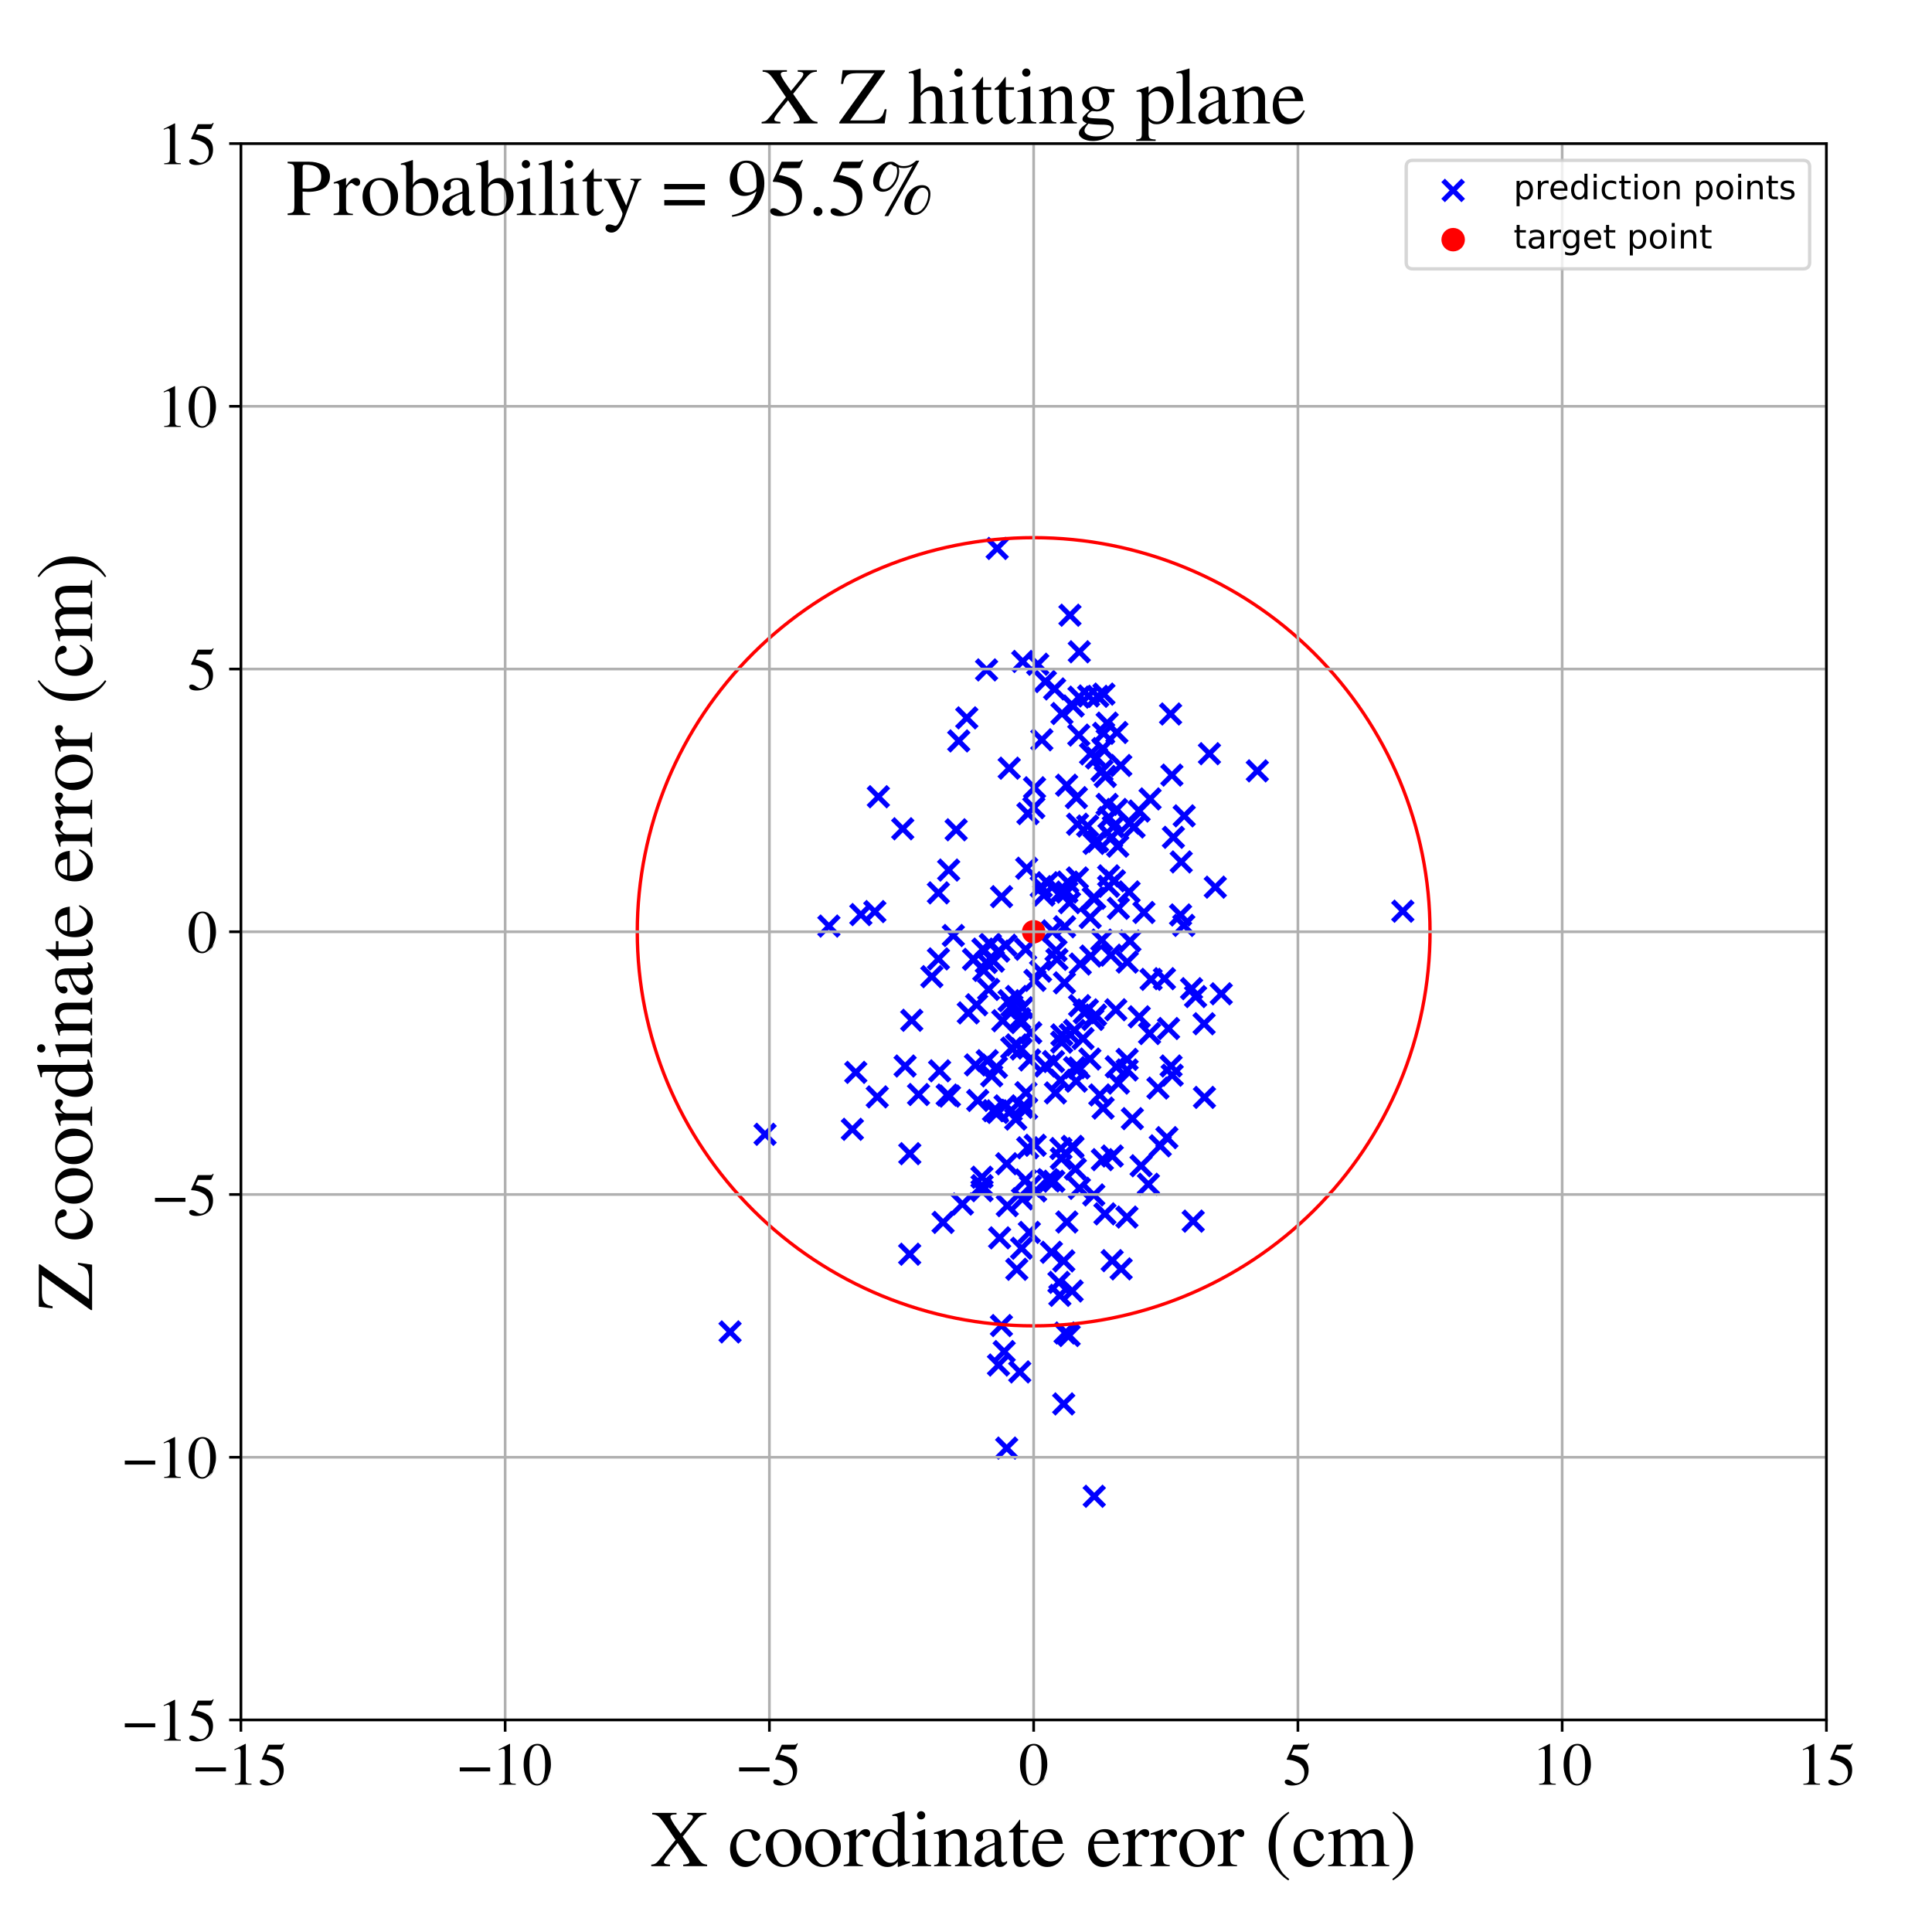 <?xml version="1.0" encoding="utf-8" standalone="no"?>
<!DOCTYPE svg PUBLIC "-//W3C//DTD SVG 1.1//EN"
  "http://www.w3.org/Graphics/SVG/1.1/DTD/svg11.dtd">
<!-- Created with matplotlib (https://matplotlib.org/) -->
<svg height="576pt" version="1.1" viewBox="0 0 576 576" width="576pt" xmlns="http://www.w3.org/2000/svg" xmlns:xlink="http://www.w3.org/1999/xlink">
 <defs>
  <style type="text/css">
*{stroke-linecap:butt;stroke-linejoin:round;}
  </style>
 </defs>
 <g id="figure_1">
  <g id="patch_1">
   <path d="M 0 576 
L 576 576 
L 576 0 
L 0 0 
z
" style="fill:#ffffff;"/>
  </g>
  <g id="axes_1">
   <g id="patch_2">
    <path d="M 71.822 512.784 
L 544.52 512.784 
L 544.52 42.802 
L 71.822 42.802 
z
" style="fill:#ffffff;"/>
   </g>
   <g id="PathCollection_1">
    <defs>
     <path d="M -3 3 
L 3 -3 
M -3 -3 
L 3 3 
" id="m154590c6ce" style="stroke:#0000ff;stroke-width:1.5;"/>
    </defs>
    <g clip-path="url(#pd52380009a)">
     <use style="fill:#0000ff;stroke:#0000ff;stroke-width:1.5;" x="297.075" xlink:href="#m154590c6ce" y="318.18"/>
     <use style="fill:#0000ff;stroke:#0000ff;stroke-width:1.5;" x="298.564" xlink:href="#m154590c6ce" y="395.199"/>
     <use style="fill:#0000ff;stroke:#0000ff;stroke-width:1.5;" x="331.579" xlink:href="#m154590c6ce" y="375.847"/>
     <use style="fill:#0000ff;stroke:#0000ff;stroke-width:1.5;" x="330.53" xlink:href="#m154590c6ce" y="261.124"/>
     <use style="fill:#0000ff;stroke:#0000ff;stroke-width:1.5;" x="305.881" xlink:href="#m154590c6ce" y="325.762"/>
     <use style="fill:#0000ff;stroke:#0000ff;stroke-width:1.5;" x="306.076" xlink:href="#m154590c6ce" y="330.455"/>
     <use style="fill:#0000ff;stroke:#0000ff;stroke-width:1.5;" x="321.779" xlink:href="#m154590c6ce" y="194.325"/>
     <use style="fill:#0000ff;stroke:#0000ff;stroke-width:1.5;" x="320.601" xlink:href="#m154590c6ce" y="348.518"/>
     <use style="fill:#0000ff;stroke:#0000ff;stroke-width:1.5;" x="336.072" xlink:href="#m154590c6ce" y="286.83"/>
     <use style="fill:#0000ff;stroke:#0000ff;stroke-width:1.5;" x="319.721" xlink:href="#m154590c6ce" y="341.776"/>
     <use style="fill:#0000ff;stroke:#0000ff;stroke-width:1.5;" x="321.626" xlink:href="#m154590c6ce" y="219.155"/>
     <use style="fill:#0000ff;stroke:#0000ff;stroke-width:1.5;" x="339.649" xlink:href="#m154590c6ce" y="303.15"/>
     <use style="fill:#0000ff;stroke:#0000ff;stroke-width:1.5;" x="312.89" xlink:href="#m154590c6ce" y="352.078"/>
     <use style="fill:#0000ff;stroke:#0000ff;stroke-width:1.5;" x="292.784" xlink:href="#m154590c6ce" y="353.475"/>
     <use style="fill:#0000ff;stroke:#0000ff;stroke-width:1.5;" x="269.843" xlink:href="#m154590c6ce" y="317.818"/>
     <use style="fill:#0000ff;stroke:#0000ff;stroke-width:1.5;" x="348.992" xlink:href="#m154590c6ce" y="212.869"/>
     <use style="fill:#0000ff;stroke:#0000ff;stroke-width:1.5;" x="307.2" xlink:href="#m154590c6ce" y="353.661"/>
     <use style="fill:#0000ff;stroke:#0000ff;stroke-width:1.5;" x="261.873" xlink:href="#m154590c6ce" y="237.534"/>
     <use style="fill:#0000ff;stroke:#0000ff;stroke-width:1.5;" x="309.398" xlink:href="#m154590c6ce" y="198.036"/>
     <use style="fill:#0000ff;stroke:#0000ff;stroke-width:1.5;" x="348.385" xlink:href="#m154590c6ce" y="306.634"/>
     <use style="fill:#0000ff;stroke:#0000ff;stroke-width:1.5;" x="291.174" xlink:href="#m154590c6ce" y="299.556"/>
     <use style="fill:#0000ff;stroke:#0000ff;stroke-width:1.5;" x="347.893" xlink:href="#m154590c6ce" y="339.17"/>
     <use style="fill:#0000ff;stroke:#0000ff;stroke-width:1.5;" x="321.684" xlink:href="#m154590c6ce" y="207.849"/>
     <use style="fill:#0000ff;stroke:#0000ff;stroke-width:1.5;" x="247.124" xlink:href="#m154590c6ce" y="276.097"/>
     <use style="fill:#0000ff;stroke:#0000ff;stroke-width:1.5;" x="561.914" xlink:href="#m154590c6ce" y="294.945"/>
     <use style="fill:#0000ff;stroke:#0000ff;stroke-width:1.5;" x="328.656" xlink:href="#m154590c6ce" y="345.732"/>
     <use style="fill:#0000ff;stroke:#0000ff;stroke-width:1.5;" x="318.004" xlink:href="#m154590c6ce" y="234.102"/>
     <use style="fill:#0000ff;stroke:#0000ff;stroke-width:1.5;" x="325.134" xlink:href="#m154590c6ce" y="224.762"/>
     <use style="fill:#0000ff;stroke:#0000ff;stroke-width:1.5;" x="300.84" xlink:href="#m154590c6ce" y="298.345"/>
     <use style="fill:#0000ff;stroke:#0000ff;stroke-width:1.5;" x="364.102" xlink:href="#m154590c6ce" y="296.288"/>
     <use style="fill:#0000ff;stroke:#0000ff;stroke-width:1.5;" x="325.815" xlink:href="#m154590c6ce" y="303.928"/>
     <use style="fill:#0000ff;stroke:#0000ff;stroke-width:1.5;" x="330.621" xlink:href="#m154590c6ce" y="243.768"/>
     <use style="fill:#0000ff;stroke:#0000ff;stroke-width:1.5;" x="332.662" xlink:href="#m154590c6ce" y="301.053"/>
     <use style="fill:#0000ff;stroke:#0000ff;stroke-width:1.5;" x="332.242" xlink:href="#m154590c6ce" y="262.606"/>
     <use style="fill:#0000ff;stroke:#0000ff;stroke-width:1.5;" x="347.16" xlink:href="#m154590c6ce" y="291.778"/>
     <use style="fill:#0000ff;stroke:#0000ff;stroke-width:1.5;" x="300.133" xlink:href="#m154590c6ce" y="431.734"/>
     <use style="fill:#0000ff;stroke:#0000ff;stroke-width:1.5;" x="317.386" xlink:href="#m154590c6ce" y="276.31"/>
     <use style="fill:#0000ff;stroke:#0000ff;stroke-width:1.5;" x="299.897" xlink:href="#m154590c6ce" y="281.812"/>
     <use style="fill:#0000ff;stroke:#0000ff;stroke-width:1.5;" x="315.114" xlink:href="#m154590c6ce" y="286.015"/>
     <use style="fill:#0000ff;stroke:#0000ff;stroke-width:1.5;" x="279.783" xlink:href="#m154590c6ce" y="285.881"/>
     <use style="fill:#0000ff;stroke:#0000ff;stroke-width:1.5;" x="331.912" xlink:href="#m154590c6ce" y="246.474"/>
     <use style="fill:#0000ff;stroke:#0000ff;stroke-width:1.5;" x="279.771" xlink:href="#m154590c6ce" y="266.194"/>
     <use style="fill:#0000ff;stroke:#0000ff;stroke-width:1.5;" x="297.291" xlink:href="#m154590c6ce" y="163.512"/>
     <use style="fill:#0000ff;stroke:#0000ff;stroke-width:1.5;" x="293.31" xlink:href="#m154590c6ce" y="289.315"/>
     <use style="fill:#0000ff;stroke:#0000ff;stroke-width:1.5;" x="329.537" xlink:href="#m154590c6ce" y="231.487"/>
     <use style="fill:#0000ff;stroke:#0000ff;stroke-width:1.5;" x="326.379" xlink:href="#m154590c6ce" y="267.813"/>
     <use style="fill:#0000ff;stroke:#0000ff;stroke-width:1.5;" x="294.336" xlink:href="#m154590c6ce" y="316.228"/>
     <use style="fill:#0000ff;stroke:#0000ff;stroke-width:1.5;" x="326.096" xlink:href="#m154590c6ce" y="356.257"/>
     <use style="fill:#0000ff;stroke:#0000ff;stroke-width:1.5;" x="294.136" xlink:href="#m154590c6ce" y="199.725"/>
     <use style="fill:#0000ff;stroke:#0000ff;stroke-width:1.5;" x="320.902" xlink:href="#m154590c6ce" y="237.808"/>
     <use style="fill:#0000ff;stroke:#0000ff;stroke-width:1.5;" x="324.933" xlink:href="#m154590c6ce" y="315.738"/>
     <use style="fill:#0000ff;stroke:#0000ff;stroke-width:1.5;" x="301.632" xlink:href="#m154590c6ce" y="312.467"/>
     <use style="fill:#0000ff;stroke:#0000ff;stroke-width:1.5;" x="329.116" xlink:href="#m154590c6ce" y="206.94"/>
     <use style="fill:#0000ff;stroke:#0000ff;stroke-width:1.5;" x="281.162" xlink:href="#m154590c6ce" y="364.441"/>
     <use style="fill:#0000ff;stroke:#0000ff;stroke-width:1.5;" x="308.214" xlink:href="#m154590c6ce" y="240.793"/>
     <use style="fill:#0000ff;stroke:#0000ff;stroke-width:1.5;" x="336.035" xlink:href="#m154590c6ce" y="315.844"/>
     <use style="fill:#0000ff;stroke:#0000ff;stroke-width:1.5;" x="352.171" xlink:href="#m154590c6ce" y="256.974"/>
     <use style="fill:#0000ff;stroke:#0000ff;stroke-width:1.5;" x="308.44" xlink:href="#m154590c6ce" y="234.866"/>
     <use style="fill:#0000ff;stroke:#0000ff;stroke-width:1.5;" x="271.826" xlink:href="#m154590c6ce" y="304.185"/>
     <use style="fill:#0000ff;stroke:#0000ff;stroke-width:1.5;" x="293.045" xlink:href="#m154590c6ce" y="282.968"/>
     <use style="fill:#0000ff;stroke:#0000ff;stroke-width:1.5;" x="304.74" xlink:href="#m154590c6ce" y="330.123"/>
     <use style="fill:#0000ff;stroke:#0000ff;stroke-width:1.5;" x="255.142" xlink:href="#m154590c6ce" y="319.712"/>
     <use style="fill:#0000ff;stroke:#0000ff;stroke-width:1.5;" x="359.094" xlink:href="#m154590c6ce" y="327.174"/>
     <use style="fill:#0000ff;stroke:#0000ff;stroke-width:1.5;" x="311.646" xlink:href="#m154590c6ce" y="317.811"/>
     <use style="fill:#0000ff;stroke:#0000ff;stroke-width:1.5;" x="286.931" xlink:href="#m154590c6ce" y="358.964"/>
     <use style="fill:#0000ff;stroke:#0000ff;stroke-width:1.5;" x="282.834" xlink:href="#m154590c6ce" y="259.398"/>
     <use style="fill:#0000ff;stroke:#0000ff;stroke-width:1.5;" x="333.241" xlink:href="#m154590c6ce" y="252.273"/>
     <use style="fill:#0000ff;stroke:#0000ff;stroke-width:1.5;" x="326.233" xlink:href="#m154590c6ce" y="446.101"/>
     <use style="fill:#0000ff;stroke:#0000ff;stroke-width:1.5;" x="285.839" xlink:href="#m154590c6ce" y="220.893"/>
     <use style="fill:#0000ff;stroke:#0000ff;stroke-width:1.5;" x="310.612" xlink:href="#m154590c6ce" y="220.563"/>
     <use style="fill:#0000ff;stroke:#0000ff;stroke-width:1.5;" x="306.887" xlink:href="#m154590c6ce" y="367.414"/>
     <use style="fill:#0000ff;stroke:#0000ff;stroke-width:1.5;" x="318.328" xlink:href="#m154590c6ce" y="262.976"/>
     <use style="fill:#0000ff;stroke:#0000ff;stroke-width:1.5;" x="318.052" xlink:href="#m154590c6ce" y="265.959"/>
     <use style="fill:#0000ff;stroke:#0000ff;stroke-width:1.5;" x="298.964" xlink:href="#m154590c6ce" y="304.317"/>
     <use style="fill:#0000ff;stroke:#0000ff;stroke-width:1.5;" x="294.746" xlink:href="#m154590c6ce" y="294.985"/>
     <use style="fill:#0000ff;stroke:#0000ff;stroke-width:1.5;" x="313.818" xlink:href="#m154590c6ce" y="277.527"/>
     <use style="fill:#0000ff;stroke:#0000ff;stroke-width:1.5;" x="316.585" xlink:href="#m154590c6ce" y="308.54"/>
     <use style="fill:#0000ff;stroke:#0000ff;stroke-width:1.5;" x="312.423" xlink:href="#m154590c6ce" y="351.698"/>
     <use style="fill:#0000ff;stroke:#0000ff;stroke-width:1.5;" x="303.146" xlink:href="#m154590c6ce" y="378.42"/>
     <use style="fill:#0000ff;stroke:#0000ff;stroke-width:1.5;" x="300.14" xlink:href="#m154590c6ce" y="346.959"/>
     <use style="fill:#0000ff;stroke:#0000ff;stroke-width:1.5;" x="349.141" xlink:href="#m154590c6ce" y="317.809"/>
     <use style="fill:#0000ff;stroke:#0000ff;stroke-width:1.5;" x="324.555" xlink:href="#m154590c6ce" y="207.494"/>
     <use style="fill:#0000ff;stroke:#0000ff;stroke-width:1.5;" x="277.815" xlink:href="#m154590c6ce" y="291.173"/>
     <use style="fill:#0000ff;stroke:#0000ff;stroke-width:1.5;" x="330.091" xlink:href="#m154590c6ce" y="215.583"/>
     <use style="fill:#0000ff;stroke:#0000ff;stroke-width:1.5;" x="304.825" xlink:href="#m154590c6ce" y="357.434"/>
     <use style="fill:#0000ff;stroke:#0000ff;stroke-width:1.5;" x="298.596" xlink:href="#m154590c6ce" y="267.329"/>
     <use style="fill:#0000ff;stroke:#0000ff;stroke-width:1.5;" x="360.577" xlink:href="#m154590c6ce" y="224.706"/>
     <use style="fill:#0000ff;stroke:#0000ff;stroke-width:1.5;" x="324.181" xlink:href="#m154590c6ce" y="301.069"/>
     <use style="fill:#0000ff;stroke:#0000ff;stroke-width:1.5;" x="353.052" xlink:href="#m154590c6ce" y="243.237"/>
     <use style="fill:#0000ff;stroke:#0000ff;stroke-width:1.5;" x="314.838" xlink:href="#m154590c6ce" y="283.395"/>
     <use style="fill:#0000ff;stroke:#0000ff;stroke-width:1.5;" x="322.886" xlink:href="#m154590c6ce" y="309.644"/>
     <use style="fill:#0000ff;stroke:#0000ff;stroke-width:1.5;" x="326.179" xlink:href="#m154590c6ce" y="251.446"/>
     <use style="fill:#0000ff;stroke:#0000ff;stroke-width:1.5;" x="320.359" xlink:href="#m154590c6ce" y="318.317"/>
     <use style="fill:#0000ff;stroke:#0000ff;stroke-width:1.5;" x="304.922" xlink:href="#m154590c6ce" y="197.202"/>
     <use style="fill:#0000ff;stroke:#0000ff;stroke-width:1.5;" x="326.632" xlink:href="#m154590c6ce" y="302.632"/>
     <use style="fill:#0000ff;stroke:#0000ff;stroke-width:1.5;" x="314.663" xlink:href="#m154590c6ce" y="325.834"/>
     <use style="fill:#0000ff;stroke:#0000ff;stroke-width:1.5;" x="284.226" xlink:href="#m154590c6ce" y="278.908"/>
     <use style="fill:#0000ff;stroke:#0000ff;stroke-width:1.5;" x="254.123" xlink:href="#m154590c6ce" y="336.692"/>
     <use style="fill:#0000ff;stroke:#0000ff;stroke-width:1.5;" x="314.423" xlink:href="#m154590c6ce" y="205.397"/>
     <use style="fill:#0000ff;stroke:#0000ff;stroke-width:1.5;" x="280.132" xlink:href="#m154590c6ce" y="319.25"/>
     <use style="fill:#0000ff;stroke:#0000ff;stroke-width:1.5;" x="324.259" xlink:href="#m154590c6ce" y="246.269"/>
     <use style="fill:#0000ff;stroke:#0000ff;stroke-width:1.5;" x="297.41" xlink:href="#m154590c6ce" y="331.659"/>
     <use style="fill:#0000ff;stroke:#0000ff;stroke-width:1.5;" x="318.062" xlink:href="#m154590c6ce" y="364.325"/>
     <use style="fill:#0000ff;stroke:#0000ff;stroke-width:1.5;" x="304.472" xlink:href="#m154590c6ce" y="312.743"/>
     <use style="fill:#0000ff;stroke:#0000ff;stroke-width:1.5;" x="327.204" xlink:href="#m154590c6ce" y="250.84"/>
     <use style="fill:#0000ff;stroke:#0000ff;stroke-width:1.5;" x="297.208" xlink:href="#m154590c6ce" y="331.189"/>
     <use style="fill:#0000ff;stroke:#0000ff;stroke-width:1.5;" x="325.223" xlink:href="#m154590c6ce" y="285.042"/>
     <use style="fill:#0000ff;stroke:#0000ff;stroke-width:1.5;" x="345.915" xlink:href="#m154590c6ce" y="341.61"/>
     <use style="fill:#0000ff;stroke:#0000ff;stroke-width:1.5;" x="343.183" xlink:href="#m154590c6ce" y="291.985"/>
     <use style="fill:#0000ff;stroke:#0000ff;stroke-width:1.5;" x="336.625" xlink:href="#m154590c6ce" y="265.911"/>
     <use style="fill:#0000ff;stroke:#0000ff;stroke-width:1.5;" x="304.578" xlink:href="#m154590c6ce" y="372.164"/>
     <use style="fill:#0000ff;stroke:#0000ff;stroke-width:1.5;" x="217.655" xlink:href="#m154590c6ce" y="397.095"/>
     <use style="fill:#0000ff;stroke:#0000ff;stroke-width:1.5;" x="328.793" xlink:href="#m154590c6ce" y="223.185"/>
     <use style="fill:#0000ff;stroke:#0000ff;stroke-width:1.5;" x="358.99" xlink:href="#m154590c6ce" y="305.216"/>
     <use style="fill:#0000ff;stroke:#0000ff;stroke-width:1.5;" x="327.892" xlink:href="#m154590c6ce" y="326.44"/>
     <use style="fill:#0000ff;stroke:#0000ff;stroke-width:1.5;" x="341.051" xlink:href="#m154590c6ce" y="272.04"/>
     <use style="fill:#0000ff;stroke:#0000ff;stroke-width:1.5;" x="316.528" xlink:href="#m154590c6ce" y="310.7"/>
     <use style="fill:#0000ff;stroke:#0000ff;stroke-width:1.5;" x="316.608" xlink:href="#m154590c6ce" y="212.724"/>
     <use style="fill:#0000ff;stroke:#0000ff;stroke-width:1.5;" x="283.067" xlink:href="#m154590c6ce" y="326.791"/>
     <use style="fill:#0000ff;stroke:#0000ff;stroke-width:1.5;" x="329.418" xlink:href="#m154590c6ce" y="361.899"/>
     <use style="fill:#0000ff;stroke:#0000ff;stroke-width:1.5;" x="290.832" xlink:href="#m154590c6ce" y="317.483"/>
     <use style="fill:#0000ff;stroke:#0000ff;stroke-width:1.5;" x="317.158" xlink:href="#m154590c6ce" y="375.926"/>
     <use style="fill:#0000ff;stroke:#0000ff;stroke-width:1.5;" x="329.035" xlink:href="#m154590c6ce" y="218.628"/>
     <use style="fill:#0000ff;stroke:#0000ff;stroke-width:1.5;" x="303.078" xlink:href="#m154590c6ce" y="311.521"/>
     <use style="fill:#0000ff;stroke:#0000ff;stroke-width:1.5;" x="314.084" xlink:href="#m154590c6ce" y="316.483"/>
     <use style="fill:#0000ff;stroke:#0000ff;stroke-width:1.5;" x="325.939" xlink:href="#m154590c6ce" y="267.743"/>
     <use style="fill:#0000ff;stroke:#0000ff;stroke-width:1.5;" x="323.278" xlink:href="#m154590c6ce" y="301.939"/>
     <use style="fill:#0000ff;stroke:#0000ff;stroke-width:1.5;" x="261.545" xlink:href="#m154590c6ce" y="327.021"/>
     <use style="fill:#0000ff;stroke:#0000ff;stroke-width:1.5;" x="291.495" xlink:href="#m154590c6ce" y="328.086"/>
     <use style="fill:#0000ff;stroke:#0000ff;stroke-width:1.5;" x="335.977" xlink:href="#m154590c6ce" y="362.854"/>
     <use style="fill:#0000ff;stroke:#0000ff;stroke-width:1.5;" x="297.688" xlink:href="#m154590c6ce" y="406.965"/>
     <use style="fill:#0000ff;stroke:#0000ff;stroke-width:1.5;" x="304.023" xlink:href="#m154590c6ce" y="409.019"/>
     <use style="fill:#0000ff;stroke:#0000ff;stroke-width:1.5;" x="299.644" xlink:href="#m154590c6ce" y="329.694"/>
     <use style="fill:#0000ff;stroke:#0000ff;stroke-width:1.5;" x="374.855" xlink:href="#m154590c6ce" y="229.824"/>
     <use style="fill:#0000ff;stroke:#0000ff;stroke-width:1.5;" x="273.852" xlink:href="#m154590c6ce" y="326.317"/>
     <use style="fill:#0000ff;stroke:#0000ff;stroke-width:1.5;" x="330.071" xlink:href="#m154590c6ce" y="239.818"/>
     <use style="fill:#0000ff;stroke:#0000ff;stroke-width:1.5;" x="318.748" xlink:href="#m154590c6ce" y="398.165"/>
     <use style="fill:#0000ff;stroke:#0000ff;stroke-width:1.5;" x="320.366" xlink:href="#m154590c6ce" y="307.203"/>
     <use style="fill:#0000ff;stroke:#0000ff;stroke-width:1.5;" x="332.793" xlink:href="#m154590c6ce" y="318.047"/>
     <use style="fill:#0000ff;stroke:#0000ff;stroke-width:1.5;" x="325.022" xlink:href="#m154590c6ce" y="273.551"/>
     <use style="fill:#0000ff;stroke:#0000ff;stroke-width:1.5;" x="305.781" xlink:href="#m154590c6ce" y="283.009"/>
     <use style="fill:#0000ff;stroke:#0000ff;stroke-width:1.5;" x="349.472" xlink:href="#m154590c6ce" y="320.556"/>
     <use style="fill:#0000ff;stroke:#0000ff;stroke-width:1.5;" x="332.915" xlink:href="#m154590c6ce" y="241.329"/>
     <use style="fill:#0000ff;stroke:#0000ff;stroke-width:1.5;" x="316.192" xlink:href="#m154590c6ce" y="322.074"/>
     <use style="fill:#0000ff;stroke:#0000ff;stroke-width:1.5;" x="292.755" xlink:href="#m154590c6ce" y="350.975"/>
     <use style="fill:#0000ff;stroke:#0000ff;stroke-width:1.5;" x="318.99" xlink:href="#m154590c6ce" y="183.419"/>
     <use style="fill:#0000ff;stroke:#0000ff;stroke-width:1.5;" x="301.486" xlink:href="#m154590c6ce" y="331.026"/>
     <use style="fill:#0000ff;stroke:#0000ff;stroke-width:1.5;" x="317.348" xlink:href="#m154590c6ce" y="293.016"/>
     <use style="fill:#0000ff;stroke:#0000ff;stroke-width:1.5;" x="285.066" xlink:href="#m154590c6ce" y="247.391"/>
     <use style="fill:#0000ff;stroke:#0000ff;stroke-width:1.5;" x="315.982" xlink:href="#m154590c6ce" y="386.191"/>
     <use style="fill:#0000ff;stroke:#0000ff;stroke-width:1.5;" x="312.278" xlink:href="#m154590c6ce" y="263.175"/>
     <use style="fill:#0000ff;stroke:#0000ff;stroke-width:1.5;" x="314.184" xlink:href="#m154590c6ce" y="352.168"/>
     <use style="fill:#0000ff;stroke:#0000ff;stroke-width:1.5;" x="319.646" xlink:href="#m154590c6ce" y="384.897"/>
     <use style="fill:#0000ff;stroke:#0000ff;stroke-width:1.5;" x="310.426" xlink:href="#m154590c6ce" y="264.341"/>
     <use style="fill:#0000ff;stroke:#0000ff;stroke-width:1.5;" x="296.203" xlink:href="#m154590c6ce" y="331.139"/>
     <use style="fill:#0000ff;stroke:#0000ff;stroke-width:1.5;" x="297.746" xlink:href="#m154590c6ce" y="283.563"/>
     <use style="fill:#0000ff;stroke:#0000ff;stroke-width:1.5;" x="328.873" xlink:href="#m154590c6ce" y="330.367"/>
     <use style="fill:#0000ff;stroke:#0000ff;stroke-width:1.5;" x="260.823" xlink:href="#m154590c6ce" y="271.776"/>
     <use style="fill:#0000ff;stroke:#0000ff;stroke-width:1.5;" x="321.674" xlink:href="#m154590c6ce" y="318.394"/>
     <use style="fill:#0000ff;stroke:#0000ff;stroke-width:1.5;" x="345.229" xlink:href="#m154590c6ce" y="324.398"/>
     <use style="fill:#0000ff;stroke:#0000ff;stroke-width:1.5;" x="322.069" xlink:href="#m154590c6ce" y="287.416"/>
     <use style="fill:#0000ff;stroke:#0000ff;stroke-width:1.5;" x="304.82" xlink:href="#m154590c6ce" y="300.439"/>
     <use style="fill:#0000ff;stroke:#0000ff;stroke-width:1.5;" x="308.635" xlink:href="#m154590c6ce" y="341.452"/>
     <use style="fill:#0000ff;stroke:#0000ff;stroke-width:1.5;" x="316.427" xlink:href="#m154590c6ce" y="345.386"/>
     <use style="fill:#0000ff;stroke:#0000ff;stroke-width:1.5;" x="342.379" xlink:href="#m154590c6ce" y="353.073"/>
     <use style="fill:#0000ff;stroke:#0000ff;stroke-width:1.5;" x="315.713" xlink:href="#m154590c6ce" y="382.311"/>
     <use style="fill:#0000ff;stroke:#0000ff;stroke-width:1.5;" x="316.302" xlink:href="#m154590c6ce" y="342.42"/>
     <use style="fill:#0000ff;stroke:#0000ff;stroke-width:1.5;" x="317.541" xlink:href="#m154590c6ce" y="397.421"/>
     <use style="fill:#0000ff;stroke:#0000ff;stroke-width:1.5;" x="295.257" xlink:href="#m154590c6ce" y="281.574"/>
     <use style="fill:#0000ff;stroke:#0000ff;stroke-width:1.5;" x="351.965" xlink:href="#m154590c6ce" y="272.782"/>
     <use style="fill:#0000ff;stroke:#0000ff;stroke-width:1.5;" x="349.381" xlink:href="#m154590c6ce" y="231.089"/>
     <use style="fill:#0000ff;stroke:#0000ff;stroke-width:1.5;" x="310.234" xlink:href="#m154590c6ce" y="289.549"/>
     <use style="fill:#0000ff;stroke:#0000ff;stroke-width:1.5;" x="299.386" xlink:href="#m154590c6ce" y="402.948"/>
     <use style="fill:#0000ff;stroke:#0000ff;stroke-width:1.5;" x="339.614" xlink:href="#m154590c6ce" y="241.801"/>
     <use style="fill:#0000ff;stroke:#0000ff;stroke-width:1.5;" x="332.992" xlink:href="#m154590c6ce" y="218.383"/>
     <use style="fill:#0000ff;stroke:#0000ff;stroke-width:1.5;" x="300.308" xlink:href="#m154590c6ce" y="359.455"/>
     <use style="fill:#0000ff;stroke:#0000ff;stroke-width:1.5;" x="307.303" xlink:href="#m154590c6ce" y="307.924"/>
     <use style="fill:#0000ff;stroke:#0000ff;stroke-width:1.5;" x="256.652" xlink:href="#m154590c6ce" y="272.668"/>
     <use style="fill:#0000ff;stroke:#0000ff;stroke-width:1.5;" x="308.753" xlink:href="#m154590c6ce" y="355.06"/>
     <use style="fill:#0000ff;stroke:#0000ff;stroke-width:1.5;" x="303.084" xlink:href="#m154590c6ce" y="297.08"/>
     <use style="fill:#0000ff;stroke:#0000ff;stroke-width:1.5;" x="320.867" xlink:href="#m154590c6ce" y="322.33"/>
     <use style="fill:#0000ff;stroke:#0000ff;stroke-width:1.5;" x="302.82" xlink:href="#m154590c6ce" y="333.644"/>
     <use style="fill:#0000ff;stroke:#0000ff;stroke-width:1.5;" x="313.462" xlink:href="#m154590c6ce" y="373.349"/>
     <use style="fill:#0000ff;stroke:#0000ff;stroke-width:1.5;" x="355.737" xlink:href="#m154590c6ce" y="364.071"/>
     <use style="fill:#0000ff;stroke:#0000ff;stroke-width:1.5;" x="306.465" xlink:href="#m154590c6ce" y="242.559"/>
     <use style="fill:#0000ff;stroke:#0000ff;stroke-width:1.5;" x="271.209" xlink:href="#m154590c6ce" y="373.93"/>
     <use style="fill:#0000ff;stroke:#0000ff;stroke-width:1.5;" x="331.613" xlink:href="#m154590c6ce" y="344.655"/>
     <use style="fill:#0000ff;stroke:#0000ff;stroke-width:1.5;" x="355.247" xlink:href="#m154590c6ce" y="294.759"/>
     <use style="fill:#0000ff;stroke:#0000ff;stroke-width:1.5;" x="304.488" xlink:href="#m154590c6ce" y="304.871"/>
     <use style="fill:#0000ff;stroke:#0000ff;stroke-width:1.5;" x="352.928" xlink:href="#m154590c6ce" y="275.892"/>
     <use style="fill:#0000ff;stroke:#0000ff;stroke-width:1.5;" x="228.094" xlink:href="#m154590c6ce" y="338.177"/>
     <use style="fill:#0000ff;stroke:#0000ff;stroke-width:1.5;" x="295.665" xlink:href="#m154590c6ce" y="320.752"/>
     <use style="fill:#0000ff;stroke:#0000ff;stroke-width:1.5;" x="305.769" xlink:href="#m154590c6ce" y="351.789"/>
     <use style="fill:#0000ff;stroke:#0000ff;stroke-width:1.5;" x="288.687" xlink:href="#m154590c6ce" y="301.975"/>
     <use style="fill:#0000ff;stroke:#0000ff;stroke-width:1.5;" x="318.862" xlink:href="#m154590c6ce" y="269.11"/>
     <use style="fill:#0000ff;stroke:#0000ff;stroke-width:1.5;" x="311.213" xlink:href="#m154590c6ce" y="266.864"/>
     <use style="fill:#0000ff;stroke:#0000ff;stroke-width:1.5;" x="271.244" xlink:href="#m154590c6ce" y="343.955"/>
     <use style="fill:#0000ff;stroke:#0000ff;stroke-width:1.5;" x="342.723" xlink:href="#m154590c6ce" y="308.14"/>
     <use style="fill:#0000ff;stroke:#0000ff;stroke-width:1.5;" x="321.217" xlink:href="#m154590c6ce" y="261.746"/>
     <use style="fill:#0000ff;stroke:#0000ff;stroke-width:1.5;" x="331.417" xlink:href="#m154590c6ce" y="249.613"/>
     <use style="fill:#0000ff;stroke:#0000ff;stroke-width:1.5;" x="321.867" xlink:href="#m154590c6ce" y="299.823"/>
     <use style="fill:#0000ff;stroke:#0000ff;stroke-width:1.5;" x="306.098" xlink:href="#m154590c6ce" y="258.847"/>
     <use style="fill:#0000ff;stroke:#0000ff;stroke-width:1.5;" x="418.231" xlink:href="#m154590c6ce" y="271.661"/>
     <use style="fill:#0000ff;stroke:#0000ff;stroke-width:1.5;" x="334.254" xlink:href="#m154590c6ce" y="378.301"/>
     <use style="fill:#0000ff;stroke:#0000ff;stroke-width:1.5;" x="326.914" xlink:href="#m154590c6ce" y="225.98"/>
     <use style="fill:#0000ff;stroke:#0000ff;stroke-width:1.5;" x="362.328" xlink:href="#m154590c6ce" y="264.495"/>
     <use style="fill:#0000ff;stroke:#0000ff;stroke-width:1.5;" x="308.55" xlink:href="#m154590c6ce" y="292.274"/>
     <use style="fill:#0000ff;stroke:#0000ff;stroke-width:1.5;" x="327.278" xlink:href="#m154590c6ce" y="207.596"/>
     <use style="fill:#0000ff;stroke:#0000ff;stroke-width:1.5;" x="306.397" xlink:href="#m154590c6ce" y="342.198"/>
     <use style="fill:#0000ff;stroke:#0000ff;stroke-width:1.5;" x="296.169" xlink:href="#m154590c6ce" y="286.552"/>
     <use style="fill:#0000ff;stroke:#0000ff;stroke-width:1.5;" x="328.549" xlink:href="#m154590c6ce" y="229.777"/>
     <use style="fill:#0000ff;stroke:#0000ff;stroke-width:1.5;" x="290.248" xlink:href="#m154590c6ce" y="286.011"/>
     <use style="fill:#0000ff;stroke:#0000ff;stroke-width:1.5;" x="300.885" xlink:href="#m154590c6ce" y="229.022"/>
     <use style="fill:#0000ff;stroke:#0000ff;stroke-width:1.5;" x="282.393" xlink:href="#m154590c6ce" y="326.473"/>
     <use style="fill:#0000ff;stroke:#0000ff;stroke-width:1.5;" x="336.875" xlink:href="#m154590c6ce" y="280.552"/>
     <use style="fill:#0000ff;stroke:#0000ff;stroke-width:1.5;" x="349.833" xlink:href="#m154590c6ce" y="249.638"/>
     <use style="fill:#0000ff;stroke:#0000ff;stroke-width:1.5;" x="336.031" xlink:href="#m154590c6ce" y="319"/>
     <use style="fill:#0000ff;stroke:#0000ff;stroke-width:1.5;" x="336.742" xlink:href="#m154590c6ce" y="245.411"/>
     <use style="fill:#0000ff;stroke:#0000ff;stroke-width:1.5;" x="316.332" xlink:href="#m154590c6ce" y="266.027"/>
     <use style="fill:#0000ff;stroke:#0000ff;stroke-width:1.5;" x="294.058" xlink:href="#m154590c6ce" y="286.924"/>
     <use style="fill:#0000ff;stroke:#0000ff;stroke-width:1.5;" x="319.958" xlink:href="#m154590c6ce" y="210.491"/>
     <use style="fill:#0000ff;stroke:#0000ff;stroke-width:1.5;" x="317.132" xlink:href="#m154590c6ce" y="418.56"/>
     <use style="fill:#0000ff;stroke:#0000ff;stroke-width:1.5;" x="342.879" xlink:href="#m154590c6ce" y="238.19"/>
     <use style="fill:#0000ff;stroke:#0000ff;stroke-width:1.5;" x="321.267" xlink:href="#m154590c6ce" y="245.732"/>
     <use style="fill:#0000ff;stroke:#0000ff;stroke-width:1.5;" x="328.483" xlink:href="#m154590c6ce" y="280.275"/>
     <use style="fill:#0000ff;stroke:#0000ff;stroke-width:1.5;" x="311.662" xlink:href="#m154590c6ce" y="203.196"/>
     <use style="fill:#0000ff;stroke:#0000ff;stroke-width:1.5;" x="298.021" xlink:href="#m154590c6ce" y="369.05"/>
     <use style="fill:#0000ff;stroke:#0000ff;stroke-width:1.5;" x="321.806" xlink:href="#m154590c6ce" y="354.283"/>
     <use style="fill:#0000ff;stroke:#0000ff;stroke-width:1.5;" x="306.98" xlink:href="#m154590c6ce" y="316.009"/>
     <use style="fill:#0000ff;stroke:#0000ff;stroke-width:1.5;" x="331.176" xlink:href="#m154590c6ce" y="284.772"/>
     <use style="fill:#0000ff;stroke:#0000ff;stroke-width:1.5;" x="319.065" xlink:href="#m154590c6ce" y="308.466"/>
     <use style="fill:#0000ff;stroke:#0000ff;stroke-width:1.5;" x="288.236" xlink:href="#m154590c6ce" y="214.018"/>
     <use style="fill:#0000ff;stroke:#0000ff;stroke-width:1.5;" x="340.197" xlink:href="#m154590c6ce" y="347.551"/>
     <use style="fill:#0000ff;stroke:#0000ff;stroke-width:1.5;" x="292.775" xlink:href="#m154590c6ce" y="354.987"/>
     <use style="fill:#0000ff;stroke:#0000ff;stroke-width:1.5;" x="301.69" xlink:href="#m154590c6ce" y="299.921"/>
     <use style="fill:#0000ff;stroke:#0000ff;stroke-width:1.5;" x="337.598" xlink:href="#m154590c6ce" y="333.509"/>
     <use style="fill:#0000ff;stroke:#0000ff;stroke-width:1.5;" x="319.888" xlink:href="#m154590c6ce" y="342.062"/>
     <use style="fill:#0000ff;stroke:#0000ff;stroke-width:1.5;" x="333.426" xlink:href="#m154590c6ce" y="270.811"/>
     <use style="fill:#0000ff;stroke:#0000ff;stroke-width:1.5;" x="338.108" xlink:href="#m154590c6ce" y="246.557"/>
     <use style="fill:#0000ff;stroke:#0000ff;stroke-width:1.5;" x="356.446" xlink:href="#m154590c6ce" y="297.11"/>
     <use style="fill:#0000ff;stroke:#0000ff;stroke-width:1.5;" x="333.444" xlink:href="#m154590c6ce" y="322.913"/>
     <use style="fill:#0000ff;stroke:#0000ff;stroke-width:1.5;" x="330.513" xlink:href="#m154590c6ce" y="264.251"/>
     <use style="fill:#0000ff;stroke:#0000ff;stroke-width:1.5;" x="304.008" xlink:href="#m154590c6ce" y="303.707"/>
     <use style="fill:#0000ff;stroke:#0000ff;stroke-width:1.5;" x="269.142" xlink:href="#m154590c6ce" y="247.09"/>
     <use style="fill:#0000ff;stroke:#0000ff;stroke-width:1.5;" x="334.143" xlink:href="#m154590c6ce" y="228.219"/>
    </g>
   </g>
   <g id="PathCollection_2">
    <defs>
     <path d="M 0 3 
C 0.796 3 1.559 2.684 2.121 2.121 
C 2.684 1.559 3 0.796 3 0 
C 3 -0.796 2.684 -1.559 2.121 -2.121 
C 1.559 -2.684 0.796 -3 0 -3 
C -0.796 -3 -1.559 -2.684 -2.121 -2.121 
C -2.684 -1.559 -3 -0.796 -3 0 
C -3 0.796 -2.684 1.559 -2.121 2.121 
C -1.559 2.684 -0.796 3 0 3 
z
" id="mdc8def8718" style="stroke:#ff0000;"/>
    </defs>
    <g clip-path="url(#pd52380009a)">
     <use style="fill:#ff0000;stroke:#ff0000;" x="308.171" xlink:href="#mdc8def8718" y="277.793"/>
    </g>
   </g>
   <g id="patch_3">
    <path clip-path="url(#pd52380009a)" d="M 308.171 395.288 
C 339.511 395.288 369.572 382.908 391.733 360.875 
C 413.894 338.841 426.346 308.953 426.346 277.793 
C 426.346 246.633 413.894 216.745 391.733 194.711 
C 369.572 172.677 339.511 160.297 308.171 160.297 
C 276.831 160.297 246.77 172.677 224.609 194.711 
C 202.448 216.745 189.997 246.633 189.997 277.793 
C 189.997 308.953 202.448 338.841 224.609 360.875 
C 246.77 382.908 276.831 395.288 308.171 395.288 
z
" style="fill:none;stroke:#ff0000;stroke-linejoin:miter;"/>
   </g>
   <g id="matplotlib.axis_1">
    <g id="xtick_1">
     <g id="line2d_1">
      <path clip-path="url(#pd52380009a)" d="M 71.822 512.784 
L 71.822 42.802 
" style="fill:none;stroke:#b0b0b0;stroke-linecap:square;stroke-width:0.8;"/>
     </g>
     <g id="line2d_2">
      <defs>
       <path d="M 0 0 
L 0 3.5 
" id="med133dc1ac" style="stroke:#000000;stroke-width:0.8;"/>
      </defs>
      <g>
       <use style="stroke:#000000;stroke-width:0.8;" x="71.822" xlink:href="#med133dc1ac" y="512.784"/>
      </g>
     </g>
     <g id="text_1">
      <!-- −15 -->
      <defs>
       <path d="M 3 22 
L 3 28.594 
L 53.406 28.594 
L 53.406 22 
z
" id="FreeSerif-8722"/>
       <path d="M 18.297 59.297 
Q 16.5 59.297 11.094 57.094 
L 11.094 58.5 
L 29.094 67.594 
L 29.906 67.406 
L 29.906 7.406 
Q 29.906 3.797 31.703 2.688 
Q 33.5 1.594 39.406 1.5 
L 39.406 0 
L 11.797 0 
L 11.797 1.5 
Q 17.406 1.703 19.344 3.141 
Q 21.297 4.594 21.297 9.297 
L 21.297 54.594 
Q 21.297 59.297 18.297 59.297 
z
" id="FreeSerif-49"/>
       <path d="M 35.703 19.406 
Q 35.703 24.703 33.344 28.797 
Q 31 32.906 27.641 35.156 
Q 24.297 37.406 20.141 38.844 
Q 16 40.297 12.953 40.75 
Q 9.906 41.203 7.594 41.203 
Q 6.406 41.203 6.406 42 
Q 6.406 42.297 6.5 42.5 
L 17.406 66.203 
L 38.297 66.203 
Q 39.906 66.203 40.844 66.703 
Q 41.797 67.203 42.906 68.797 
L 43.797 68.094 
L 40 59.203 
Q 39.594 58.297 37.703 58.297 
L 18.094 58.297 
L 13.906 49.797 
Q 28.5 47.203 35.594 41.344 
Q 42.703 35.5 42.703 24.203 
Q 42.703 18.297 40.844 13.688 
Q 39 9.094 36.141 6.297 
Q 33.297 3.5 29.547 1.703 
Q 25.797 -0.094 22.344 -0.75 
Q 18.906 -1.406 15.406 -1.406 
Q 9.797 -1.406 6.5 0.25 
Q 3.203 1.906 3.203 4.797 
Q 3.203 8.5 7.5 8.5 
Q 10.297 8.5 14.75 5.391 
Q 19.203 2.297 21.797 2.297 
Q 27.703 2.297 31.703 7.25 
Q 35.703 12.203 35.703 19.406 
z
" id="FreeSerif-53"/>
      </defs>
      <g transform="translate(57.746 532.077)scale(0.18 -0.18)">
       <use xlink:href="#FreeSerif-8722"/>
       <use x="56.4" xlink:href="#FreeSerif-49"/>
       <use x="106.4" xlink:href="#FreeSerif-53"/>
      </g>
     </g>
    </g>
    <g id="xtick_2">
     <g id="line2d_3">
      <path clip-path="url(#pd52380009a)" d="M 150.605 512.784 
L 150.605 42.802 
" style="fill:none;stroke:#b0b0b0;stroke-linecap:square;stroke-width:0.8;"/>
     </g>
     <g id="line2d_4">
      <g>
       <use style="stroke:#000000;stroke-width:0.8;" x="150.605" xlink:href="#med133dc1ac" y="512.784"/>
      </g>
     </g>
     <g id="text_2">
      <!-- −10 -->
      <defs>
       <path d="M 47.594 17.797 
Q 35.203 -1.406 25 -1.406 
Q 14.797 -1.406 8.594 8.391 
Q 2.406 18.203 2.406 33.594 
Q 2.406 48.094 8.594 57.844 
Q 14.797 67.594 25.406 67.594 
Q 35.203 67.594 41.391 58 
Q 47.594 48.406 47.594 33 
Q 47.594 17.797 35.203 -1.406 
z
M 25.094 65 
Q 12 65 12 32.703 
Q 12 1.203 25 1.203 
Q 38 1.203 38 32.797 
Q 38 48.5 34.703 56.75 
Q 31.406 65 25.094 65 
z
" id="FreeSerif-48"/>
      </defs>
      <g transform="translate(136.529 532.077)scale(0.18 -0.18)">
       <use xlink:href="#FreeSerif-8722"/>
       <use x="56.4" xlink:href="#FreeSerif-49"/>
       <use x="106.4" xlink:href="#FreeSerif-48"/>
      </g>
     </g>
    </g>
    <g id="xtick_3">
     <g id="line2d_5">
      <path clip-path="url(#pd52380009a)" d="M 229.388 512.784 
L 229.388 42.802 
" style="fill:none;stroke:#b0b0b0;stroke-linecap:square;stroke-width:0.8;"/>
     </g>
     <g id="line2d_6">
      <g>
       <use style="stroke:#000000;stroke-width:0.8;" x="229.388" xlink:href="#med133dc1ac" y="512.784"/>
      </g>
     </g>
     <g id="text_3">
      <!-- −5 -->
      <g transform="translate(219.812 532.077)scale(0.18 -0.18)">
       <use xlink:href="#FreeSerif-8722"/>
       <use x="56.4" xlink:href="#FreeSerif-53"/>
      </g>
     </g>
    </g>
    <g id="xtick_4">
     <g id="line2d_7">
      <path clip-path="url(#pd52380009a)" d="M 308.171 512.784 
L 308.171 42.802 
" style="fill:none;stroke:#b0b0b0;stroke-linecap:square;stroke-width:0.8;"/>
     </g>
     <g id="line2d_8">
      <g>
       <use style="stroke:#000000;stroke-width:0.8;" x="308.171" xlink:href="#med133dc1ac" y="512.784"/>
      </g>
     </g>
     <g id="text_4">
      <!-- 0 -->
      <g transform="translate(303.671 532.077)scale(0.18 -0.18)">
       <use xlink:href="#FreeSerif-48"/>
      </g>
     </g>
    </g>
    <g id="xtick_5">
     <g id="line2d_9">
      <path clip-path="url(#pd52380009a)" d="M 386.954 512.784 
L 386.954 42.802 
" style="fill:none;stroke:#b0b0b0;stroke-linecap:square;stroke-width:0.8;"/>
     </g>
     <g id="line2d_10">
      <g>
       <use style="stroke:#000000;stroke-width:0.8;" x="386.954" xlink:href="#med133dc1ac" y="512.784"/>
      </g>
     </g>
     <g id="text_5">
      <!-- 5 -->
      <g transform="translate(382.454 532.077)scale(0.18 -0.18)">
       <use xlink:href="#FreeSerif-53"/>
      </g>
     </g>
    </g>
    <g id="xtick_6">
     <g id="line2d_11">
      <path clip-path="url(#pd52380009a)" d="M 465.737 512.784 
L 465.737 42.802 
" style="fill:none;stroke:#b0b0b0;stroke-linecap:square;stroke-width:0.8;"/>
     </g>
     <g id="line2d_12">
      <g>
       <use style="stroke:#000000;stroke-width:0.8;" x="465.737" xlink:href="#med133dc1ac" y="512.784"/>
      </g>
     </g>
     <g id="text_6">
      <!-- 10 -->
      <g transform="translate(456.737 532.077)scale(0.18 -0.18)">
       <use xlink:href="#FreeSerif-49"/>
       <use x="50" xlink:href="#FreeSerif-48"/>
      </g>
     </g>
    </g>
    <g id="xtick_7">
     <g id="line2d_13">
      <path clip-path="url(#pd52380009a)" d="M 544.52 512.784 
L 544.52 42.802 
" style="fill:none;stroke:#b0b0b0;stroke-linecap:square;stroke-width:0.8;"/>
     </g>
     <g id="line2d_14">
      <g>
       <use style="stroke:#000000;stroke-width:0.8;" x="544.52" xlink:href="#med133dc1ac" y="512.784"/>
      </g>
     </g>
     <g id="text_7">
      <!-- 15 -->
      <g transform="translate(535.52 532.077)scale(0.18 -0.18)">
       <use xlink:href="#FreeSerif-49"/>
       <use x="50" xlink:href="#FreeSerif-53"/>
      </g>
     </g>
    </g>
    <g id="text_8">
     <!-- X coordinate error (cm) -->
     <defs>
      <path d="M 69.594 66.203 
L 69.594 64.297 
Q 64.703 64 62.047 62.344 
Q 59.406 60.703 54.703 54.906 
L 40.094 36.703 
L 59.297 9.297 
Q 62.297 5 64.297 3.703 
Q 66.297 2.406 70.406 1.906 
L 70.406 0 
L 40.703 0 
L 40.703 1.906 
Q 44.797 2.297 46.594 2.938 
Q 48.406 3.594 48.406 5 
Q 48.406 7.203 43.297 14.797 
L 33.797 28.797 
L 21.906 14 
Q 16.703 7.5 16.703 5.406 
Q 16.703 3.703 18.297 2.953 
Q 19.906 2.203 24.297 1.906 
L 24.297 0 
L 1 0 
L 1 1.906 
Q 4.906 2.203 7 3.797 
Q 9.094 5.406 15.5 13.297 
L 31.203 32.594 
L 20.297 48.594 
Q 13.297 58.906 10.25 61.5 
Q 7.203 64.094 2.203 64.297 
L 2.203 66.203 
L 32.406 66.203 
L 32.406 64.297 
L 29.594 64.203 
Q 24.797 64.094 24.797 61.297 
Q 24.797 58.094 33.297 46.297 
L 37.5 40.406 
L 48.797 54.203 
Q 52.797 59.203 52.797 61.094 
Q 52.797 62.797 51.344 63.438 
Q 49.906 64.094 45.797 64.297 
L 45.797 66.203 
z
" id="FreeSerif-88"/>
      <path id="FreeSerif-32"/>
      <path d="M 2.5 21.297 
Q 2.5 32.406 9.047 39.203 
Q 15.594 46 24.406 46 
Q 30.703 46 35.25 42.953 
Q 39.797 39.906 39.797 35.703 
Q 39.797 34 38.391 32.75 
Q 37 31.5 35 31.5 
Q 31.594 31.5 30.297 36.094 
L 29.703 38.297 
Q 28.906 41.094 27.703 42.094 
Q 26.5 43.094 23.797 43.094 
Q 17.703 43.094 13.953 38.25 
Q 10.203 33.406 10.203 25.703 
Q 10.203 17.094 14.547 11.641 
Q 18.906 6.203 25.703 6.203 
Q 30 6.203 33.094 8.25 
Q 36.203 10.297 39.797 15.594 
L 41.203 14.703 
Q 40.203 12.703 39.453 11.391 
Q 38.703 10.094 36.75 7.5 
Q 34.797 4.906 32.891 3.297 
Q 31 1.703 27.891 0.344 
Q 24.797 -1 21.5 -1 
Q 13.203 -1 7.844 5.25 
Q 2.5 11.5 2.5 21.297 
z
" id="FreeSerif-99"/>
      <path d="M 24.594 46 
Q 34.203 46 40.391 39.594 
Q 46.594 33.203 46.594 23.406 
Q 46.594 13 40.188 6 
Q 33.797 -1 24.391 -1 
Q 15 -1 8.75 5.75 
Q 2.5 12.5 2.5 22.594 
Q 2.5 32.906 8.641 39.453 
Q 14.797 46 24.594 46 
z
M 11.5 27.5 
Q 11.5 16.797 15.391 9.297 
Q 19.297 1.797 25.594 1.797 
Q 31.203 1.797 34.391 6.594 
Q 37.594 11.406 37.594 19.906 
Q 37.594 30.203 33.594 36.703 
Q 29.594 43.203 23.297 43.203 
Q 18 43.203 14.75 38.891 
Q 11.5 34.594 11.5 27.5 
z
" id="FreeSerif-111"/>
      <path d="M 30.094 36.203 
Q 28.594 36.203 26.391 37.953 
Q 24.203 39.703 23.5 39.703 
Q 21.5 39.703 19 36.797 
Q 16.5 33.906 16.5 31.5 
L 16.5 9 
Q 16.5 4.703 18.203 3.203 
Q 19.906 1.703 25 1.5 
L 25 0 
L 1 0 
L 1 1.5 
Q 5.797 2.406 6.938 3.5 
Q 8.094 4.594 8.094 8.406 
L 8.094 33.406 
Q 8.094 36.703 7.344 38.047 
Q 6.594 39.406 4.703 39.406 
Q 3.094 39.406 1.203 39 
L 1.203 40.594 
Q 9.203 43.203 16 46 
L 16.5 45.797 
L 16.5 36.594 
Q 20.203 41.906 22.797 43.953 
Q 25.406 46 28.5 46 
Q 31.094 46 32.547 44.594 
Q 34 43.203 34 40.703 
Q 34 38.594 32.953 37.391 
Q 31.906 36.203 30.094 36.203 
z
" id="FreeSerif-114"/>
      <path d="M 34.203 -1 
L 33.797 -0.703 
L 33.797 5.703 
Q 29 -1 21 -1 
Q 12.703 -1 7.594 4.953 
Q 2.5 10.906 2.5 20.5 
Q 2.5 31.094 8.594 38.547 
Q 14.703 46 23.297 46 
Q 28.703 46 33.797 41.703 
L 33.797 57.297 
Q 33.797 60.406 32.891 61.406 
Q 32 62.406 29.203 62.406 
Q 27.797 62.406 27 62.297 
L 27 63.906 
Q 36.094 66.297 41.703 68.297 
L 42.203 68.094 
L 42.203 11.406 
Q 42.203 7.906 43.047 6.797 
Q 43.906 5.703 46.594 5.703 
Q 47.094 5.703 48.906 5.797 
L 48.906 4.203 
z
M 24.906 4.203 
Q 28.703 4.203 31.25 6.344 
Q 33.797 8.5 33.797 10.203 
L 33.797 33.203 
Q 33.797 37.203 30.688 40.203 
Q 27.594 43.203 23.594 43.203 
Q 17.906 43.203 14.5 38.094 
Q 11.094 33 11.094 24.5 
Q 11.094 15.297 14.891 9.75 
Q 18.703 4.203 24.906 4.203 
z
" id="FreeSerif-100"/>
      <path d="M 6.203 39.297 
Q 4 39.297 2 39 
L 2 40.5 
Q 9 42.5 17.5 46 
L 17.906 45.703 
L 17.906 10.203 
Q 17.906 4.797 19.156 3.344 
Q 20.406 1.906 25.297 1.5 
L 25.297 0 
L 1.594 0 
L 1.594 1.5 
Q 6.797 1.797 8.141 3.297 
Q 9.5 4.797 9.5 10.203 
L 9.5 33.406 
Q 9.5 36.703 8.75 38 
Q 8 39.297 6.203 39.297 
z
M 12.797 68.297 
Q 15 68.297 16.5 66.797 
Q 18 65.297 18 63.203 
Q 18 61 16.5 59.547 
Q 15 58.094 12.797 58.094 
Q 10.703 58.094 9.25 59.594 
Q 7.797 61.094 7.797 63.188 
Q 7.797 65.297 9.297 66.797 
Q 10.797 68.297 12.797 68.297 
z
" id="FreeSerif-105"/>
      <path d="M 1 39.797 
L 1 41.5 
Q 8.406 43.703 14.797 46 
L 15.5 45.797 
L 15.5 37.906 
Q 20.594 42.703 23.547 44.344 
Q 26.5 46 30 46 
Q 35.5 46 38.641 42.047 
Q 41.797 38.094 41.797 31 
L 41.797 8.094 
Q 41.797 4.406 43 3.156 
Q 44.203 1.906 47.906 1.5 
L 47.906 0 
L 27.094 0 
L 27.094 1.5 
Q 30.906 1.797 32.156 3.5 
Q 33.406 5.203 33.406 9.906 
L 33.406 30.797 
Q 33.406 40.5 26.094 40.5 
Q 23.594 40.5 21.5 39.344 
Q 19.406 38.203 15.797 34.797 
L 15.797 6.703 
Q 15.797 4 17.188 2.891 
Q 18.594 1.797 22.406 1.5 
L 22.406 0 
L 1.203 0 
L 1.203 1.5 
Q 5 1.797 6.203 3.25 
Q 7.406 4.703 7.406 9 
L 7.406 33.797 
Q 7.406 37.5 6.594 38.844 
Q 5.797 40.203 3.703 40.203 
Q 1.797 40.203 1 39.797 
z
" id="FreeSerif-110"/>
      <path d="M 2.5 9.703 
Q 2.5 11.5 2.891 13.047 
Q 3.297 14.594 4.297 15.938 
Q 5.297 17.297 6.188 18.391 
Q 7.094 19.5 8.891 20.641 
Q 10.703 21.797 11.891 22.547 
Q 13.094 23.297 15.547 24.344 
Q 18 25.406 19.297 25.953 
Q 20.594 26.5 23.391 27.594 
Q 26.203 28.703 27.5 29.203 
L 27.5 35.297 
Q 27.5 43.594 19.906 43.594 
Q 16.906 43.594 14.797 42.141 
Q 12.703 40.703 12.703 38.703 
Q 12.703 37.906 12.953 36.5 
Q 13.203 35.094 13.203 34.703 
Q 13.203 33 11.844 31.75 
Q 10.5 30.5 8.703 30.5 
Q 7 30.5 5.703 31.797 
Q 4.406 33.094 4.406 34.797 
Q 4.406 39.5 9.25 42.75 
Q 14.094 46 21.203 46 
Q 29.406 46 32.5 42.047 
Q 35.594 38.094 35.594 30 
L 35.594 10.5 
Q 35.594 7.203 36.25 5.953 
Q 36.906 4.703 38.594 4.703 
Q 40.703 4.703 43 6.594 
L 43 4 
Q 40.406 1.094 38.453 0.047 
Q 36.5 -1 34 -1 
Q 30.906 -1 29.453 0.703 
Q 28 2.406 27.594 6.297 
Q 19 -1 13 -1 
Q 8.406 -1 5.453 2 
Q 2.5 5 2.5 9.703 
z
M 27.5 12.297 
L 27.5 26.797 
Q 18.5 23.5 14.891 20.391 
Q 11.297 17.297 11.297 12.906 
Q 11.297 8.797 13.297 6.797 
Q 15.297 4.797 17.594 4.797 
Q 21 4.797 24.906 7.094 
Q 26.5 8 27 9 
Q 27.5 10 27.5 12.297 
z
" id="FreeSerif-97"/>
      <path d="M 25.906 45 
L 25.906 41.797 
L 15.797 41.797 
L 15.797 13.203 
Q 15.797 8.5 17 6.344 
Q 18.203 4.203 21 4.203 
Q 24.094 4.203 27 7.703 
L 28.297 6.594 
Q 23.5 -1 16.297 -1 
Q 7.406 -1 7.406 11.703 
L 7.406 41.797 
L 2.094 41.797 
Q 1.703 42.094 1.703 42.5 
Q 1.703 43 2 43.297 
Q 2.297 43.594 3.141 44.141 
Q 4 44.703 5.203 45.641 
Q 6.406 46.594 8.5 49.094 
Q 10.594 51.594 13.094 55.094 
Q 14.703 57.406 15.094 57.906 
Q 15.797 57.906 15.797 56.594 
L 15.797 45 
z
" id="FreeSerif-116"/>
      <path d="M 9.703 27.703 
Q 9.906 21.406 11.406 16.844 
Q 12.906 12.297 15.297 10.047 
Q 17.703 7.797 20.141 6.844 
Q 22.594 5.906 25.297 5.906 
Q 30.094 5.906 33.641 8.297 
Q 37.203 10.703 40.797 16.406 
L 42.406 15.703 
Q 39.297 7.594 33.797 3.297 
Q 28.297 -1 21.203 -1 
Q 12.594 -1 7.547 5.047 
Q 2.5 11.094 2.5 21.406 
Q 2.5 32.5 8.344 39.25 
Q 14.203 46 23.406 46 
Q 31 46 35.203 41.453 
Q 39.406 36.906 40.5 27.703 
z
M 9.906 30.906 
L 30.297 30.906 
Q 29.297 37.406 27.188 39.906 
Q 25.094 42.406 20.5 42.406 
Q 11.5 42.406 9.906 30.906 
z
" id="FreeSerif-101"/>
      <path d="M 29.203 -17.703 
Q 26.594 -16.094 23.797 -13.844 
Q 21 -11.594 17.453 -7.594 
Q 13.906 -3.594 11.203 0.953 
Q 8.5 5.5 6.641 11.891 
Q 4.797 18.297 4.797 25.203 
Q 4.797 32.406 6.641 38.844 
Q 8.5 45.297 11 49.547 
Q 13.5 53.797 17.344 57.75 
Q 21.203 61.703 23.703 63.594 
Q 26.203 65.5 29.5 67.594 
L 30.406 66 
Q 26 62.406 23.297 59.5 
Q 20.594 56.594 18.094 51.938 
Q 15.594 47.297 14.5 40.844 
Q 13.406 34.406 13.406 25.5 
Q 13.406 16.203 14.5 9.5 
Q 15.594 2.797 18.094 -1.953 
Q 20.594 -6.703 23.297 -9.703 
Q 26 -12.703 30.406 -16.094 
z
" id="FreeSerif-40"/>
      <path d="M 1.297 39.797 
L 1.297 41.5 
Q 8.5 43.5 15.297 46 
L 16 45.797 
L 16 38.297 
Q 22.203 43 25.203 44.5 
Q 28.203 46 31.5 46 
Q 39.406 46 42.094 37.594 
Q 49.906 46 58.406 46 
Q 70 46 70 28.203 
L 70 7.594 
Q 70 2 74.297 1.703 
L 76.906 1.5 
L 76.906 0 
L 55 0 
L 55 1.5 
Q 59.406 2 60.5 3.203 
Q 61.594 4.406 61.594 8.703 
L 61.594 29.797 
Q 61.594 36 60 38.391 
Q 58.406 40.797 54.094 40.797 
Q 47.5 40.797 43.203 34.703 
L 43.203 9.5 
Q 43.203 4.797 44.641 3.188 
Q 46.094 1.594 50.406 1.5 
L 50.406 0 
L 28 0 
L 28 1.5 
Q 32.297 1.797 33.547 3.094 
Q 34.797 4.406 34.797 8.594 
L 34.797 30.297 
Q 34.797 40.797 28.203 40.797 
Q 25.406 40.797 21.953 39.391 
Q 18.5 38 16.406 34.906 
L 16.406 6.703 
Q 16.406 3.797 17.797 2.75 
Q 19.203 1.703 23.203 1.5 
L 23.203 0 
L 1 0 
L 1 1.5 
Q 5.203 1.594 6.594 3 
Q 8 4.406 8 8.5 
L 8 33.797 
Q 8 37.406 7.25 38.797 
Q 6.5 40.203 4.5 40.203 
Q 3 40.203 1.297 39.797 
z
" id="FreeSerif-109"/>
      <path d="M 4.047 67.703 
Q 6.656 66.094 9.453 63.844 
Q 12.25 61.594 15.797 57.594 
Q 19.344 53.594 22.047 49.047 
Q 24.75 44.5 26.594 38.094 
Q 28.453 31.703 28.453 24.797 
Q 28.453 17.594 26.594 11.141 
Q 24.75 4.703 22.25 0.453 
Q 19.75 -3.797 15.891 -7.75 
Q 12.047 -11.703 9.547 -13.594 
Q 7.047 -15.5 3.75 -17.594 
L 2.844 -16 
Q 7.25 -12.406 9.953 -9.5 
Q 12.656 -6.594 15.156 -1.938 
Q 17.656 2.703 18.75 9.141 
Q 19.844 15.594 19.844 24.5 
Q 19.844 33.797 18.75 40.5 
Q 17.656 47.203 15.156 51.953 
Q 12.656 56.703 9.953 59.703 
Q 7.25 62.703 2.844 66.094 
z
" id="FreeSerif-41"/>
     </defs>
     <g transform="translate(193.922 556.375)scale(0.24 -0.24)">
      <use xlink:href="#FreeSerif-88"/>
      <use x="71.4" xlink:href="#FreeSerif-32"/>
      <use x="96.4" xlink:href="#FreeSerif-99"/>
      <use x="140.784" xlink:href="#FreeSerif-111"/>
      <use x="189.884" xlink:href="#FreeSerif-111"/>
      <use x="238.969" xlink:href="#FreeSerif-114"/>
      <use x="273.453" xlink:href="#FreeSerif-100"/>
      <use x="323.353" xlink:href="#FreeSerif-105"/>
      <use x="351.137" xlink:href="#FreeSerif-110"/>
      <use x="400.037" xlink:href="#FreeSerif-97"/>
      <use x="443.522" xlink:href="#FreeSerif-116"/>
      <use x="471.822" xlink:href="#FreeSerif-101"/>
      <use x="516.222" xlink:href="#FreeSerif-32"/>
      <use x="541.222" xlink:href="#FreeSerif-101"/>
      <use x="585.606" xlink:href="#FreeSerif-114"/>
      <use x="620.106" xlink:href="#FreeSerif-114"/>
      <use x="654.59" xlink:href="#FreeSerif-111"/>
      <use x="703.675" xlink:href="#FreeSerif-114"/>
      <use x="738.175" xlink:href="#FreeSerif-32"/>
      <use x="763.175" xlink:href="#FreeSerif-40"/>
      <use x="796.475" xlink:href="#FreeSerif-99"/>
      <use x="840.859" xlink:href="#FreeSerif-109"/>
      <use x="918.759" xlink:href="#FreeSerif-41"/>
     </g>
    </g>
   </g>
   <g id="matplotlib.axis_2">
    <g id="ytick_1">
     <g id="line2d_15">
      <path clip-path="url(#pd52380009a)" d="M 71.822 512.784 
L 544.52 512.784 
" style="fill:none;stroke:#b0b0b0;stroke-linecap:square;stroke-width:0.8;"/>
     </g>
     <g id="line2d_16">
      <defs>
       <path d="M 0 0 
L -3.5 0 
" id="md35e0a6fc1" style="stroke:#000000;stroke-width:0.8;"/>
      </defs>
      <g>
       <use style="stroke:#000000;stroke-width:0.8;" x="71.822" xlink:href="#md35e0a6fc1" y="512.784"/>
      </g>
     </g>
     <g id="text_9">
      <!-- −15 -->
      <g transform="translate(36.669 518.931)scale(0.18 -0.18)">
       <use xlink:href="#FreeSerif-8722"/>
       <use x="56.4" xlink:href="#FreeSerif-49"/>
       <use x="106.4" xlink:href="#FreeSerif-53"/>
      </g>
     </g>
    </g>
    <g id="ytick_2">
     <g id="line2d_17">
      <path clip-path="url(#pd52380009a)" d="M 71.822 434.454 
L 544.52 434.454 
" style="fill:none;stroke:#b0b0b0;stroke-linecap:square;stroke-width:0.8;"/>
     </g>
     <g id="line2d_18">
      <g>
       <use style="stroke:#000000;stroke-width:0.8;" x="71.822" xlink:href="#md35e0a6fc1" y="434.454"/>
      </g>
     </g>
     <g id="text_10">
      <!-- −10 -->
      <g transform="translate(36.669 440.6)scale(0.18 -0.18)">
       <use xlink:href="#FreeSerif-8722"/>
       <use x="56.4" xlink:href="#FreeSerif-49"/>
       <use x="106.4" xlink:href="#FreeSerif-48"/>
      </g>
     </g>
    </g>
    <g id="ytick_3">
     <g id="line2d_19">
      <path clip-path="url(#pd52380009a)" d="M 71.822 356.123 
L 544.52 356.123 
" style="fill:none;stroke:#b0b0b0;stroke-linecap:square;stroke-width:0.8;"/>
     </g>
     <g id="line2d_20">
      <g>
       <use style="stroke:#000000;stroke-width:0.8;" x="71.822" xlink:href="#md35e0a6fc1" y="356.123"/>
      </g>
     </g>
     <g id="text_11">
      <!-- −5 -->
      <g transform="translate(45.669 362.27)scale(0.18 -0.18)">
       <use xlink:href="#FreeSerif-8722"/>
       <use x="56.4" xlink:href="#FreeSerif-53"/>
      </g>
     </g>
    </g>
    <g id="ytick_4">
     <g id="line2d_21">
      <path clip-path="url(#pd52380009a)" d="M 71.822 277.793 
L 544.52 277.793 
" style="fill:none;stroke:#b0b0b0;stroke-linecap:square;stroke-width:0.8;"/>
     </g>
     <g id="line2d_22">
      <g>
       <use style="stroke:#000000;stroke-width:0.8;" x="71.822" xlink:href="#md35e0a6fc1" y="277.793"/>
      </g>
     </g>
     <g id="text_12">
      <!-- 0 -->
      <g transform="translate(55.822 283.94)scale(0.18 -0.18)">
       <use xlink:href="#FreeSerif-48"/>
      </g>
     </g>
    </g>
    <g id="ytick_5">
     <g id="line2d_23">
      <path clip-path="url(#pd52380009a)" d="M 71.822 199.462 
L 544.52 199.462 
" style="fill:none;stroke:#b0b0b0;stroke-linecap:square;stroke-width:0.8;"/>
     </g>
     <g id="line2d_24">
      <g>
       <use style="stroke:#000000;stroke-width:0.8;" x="71.822" xlink:href="#md35e0a6fc1" y="199.462"/>
      </g>
     </g>
     <g id="text_13">
      <!-- 5 -->
      <g transform="translate(55.822 205.609)scale(0.18 -0.18)">
       <use xlink:href="#FreeSerif-53"/>
      </g>
     </g>
    </g>
    <g id="ytick_6">
     <g id="line2d_25">
      <path clip-path="url(#pd52380009a)" d="M 71.822 121.132 
L 544.52 121.132 
" style="fill:none;stroke:#b0b0b0;stroke-linecap:square;stroke-width:0.8;"/>
     </g>
     <g id="line2d_26">
      <g>
       <use style="stroke:#000000;stroke-width:0.8;" x="71.822" xlink:href="#md35e0a6fc1" y="121.132"/>
      </g>
     </g>
     <g id="text_14">
      <!-- 10 -->
      <g transform="translate(46.822 127.279)scale(0.18 -0.18)">
       <use xlink:href="#FreeSerif-49"/>
       <use x="50" xlink:href="#FreeSerif-48"/>
      </g>
     </g>
    </g>
    <g id="ytick_7">
     <g id="line2d_27">
      <path clip-path="url(#pd52380009a)" d="M 71.822 42.802 
L 544.52 42.802 
" style="fill:none;stroke:#b0b0b0;stroke-linecap:square;stroke-width:0.8;"/>
     </g>
     <g id="line2d_28">
      <g>
       <use style="stroke:#000000;stroke-width:0.8;" x="71.822" xlink:href="#md35e0a6fc1" y="42.802"/>
      </g>
     </g>
     <g id="text_15">
      <!-- 15 -->
      <g transform="translate(46.822 48.948)scale(0.18 -0.18)">
       <use xlink:href="#FreeSerif-49"/>
       <use x="50" xlink:href="#FreeSerif-53"/>
      </g>
     </g>
    </g>
    <g id="text_16">
     <!-- Z coordinate error (cm) -->
     <defs>
      <path d="M 40.297 3.797 
Q 43.094 3.797 45.391 4.297 
Q 47.703 4.797 49.25 5.297 
Q 50.797 5.797 52.141 7.188 
Q 53.5 8.594 54.141 9.297 
Q 54.797 10 55.594 12.047 
Q 56.406 14.094 56.594 14.688 
Q 56.797 15.297 57.5 17.594 
L 59.797 17.594 
L 57.406 0 
L 1 0 
L 1 1.5 
L 44.703 62.406 
L 22.594 62.406 
Q 17.5 62.406 14.203 61.406 
Q 10.906 60.406 9.25 58.203 
Q 7.594 56 7 54.203 
Q 6.406 52.406 5.797 49.094 
L 3.203 49.094 
L 5.203 66.203 
L 57.797 66.203 
L 57.797 64.703 
L 14.594 3.797 
z
" id="FreeSerif-90"/>
     </defs>
     <g transform="translate(27.46 390.829)rotate(-90)scale(0.24 -0.24)">
      <use xlink:href="#FreeSerif-90"/>
      <use x="61.3" xlink:href="#FreeSerif-32"/>
      <use x="86.3" xlink:href="#FreeSerif-99"/>
      <use x="130.684" xlink:href="#FreeSerif-111"/>
      <use x="179.784" xlink:href="#FreeSerif-111"/>
      <use x="228.869" xlink:href="#FreeSerif-114"/>
      <use x="263.353" xlink:href="#FreeSerif-100"/>
      <use x="313.253" xlink:href="#FreeSerif-105"/>
      <use x="341.037" xlink:href="#FreeSerif-110"/>
      <use x="389.937" xlink:href="#FreeSerif-97"/>
      <use x="433.422" xlink:href="#FreeSerif-116"/>
      <use x="461.722" xlink:href="#FreeSerif-101"/>
      <use x="506.122" xlink:href="#FreeSerif-32"/>
      <use x="531.122" xlink:href="#FreeSerif-101"/>
      <use x="575.506" xlink:href="#FreeSerif-114"/>
      <use x="610.006" xlink:href="#FreeSerif-114"/>
      <use x="644.49" xlink:href="#FreeSerif-111"/>
      <use x="693.575" xlink:href="#FreeSerif-114"/>
      <use x="728.075" xlink:href="#FreeSerif-32"/>
      <use x="753.075" xlink:href="#FreeSerif-40"/>
      <use x="786.375" xlink:href="#FreeSerif-99"/>
      <use x="830.759" xlink:href="#FreeSerif-109"/>
      <use x="908.659" xlink:href="#FreeSerif-41"/>
     </g>
    </g>
   </g>
   <g id="patch_4">
    <path d="M 71.822 512.784 
L 71.822 42.802 
" style="fill:none;stroke:#000000;stroke-linecap:square;stroke-linejoin:miter;stroke-width:0.8;"/>
   </g>
   <g id="patch_5">
    <path d="M 544.52 512.784 
L 544.52 42.802 
" style="fill:none;stroke:#000000;stroke-linecap:square;stroke-linejoin:miter;stroke-width:0.8;"/>
   </g>
   <g id="patch_6">
    <path d="M 71.822 512.784 
L 544.52 512.784 
" style="fill:none;stroke:#000000;stroke-linecap:square;stroke-linejoin:miter;stroke-width:0.8;"/>
   </g>
   <g id="patch_7">
    <path d="M 71.822 42.802 
L 544.52 42.802 
" style="fill:none;stroke:#000000;stroke-linecap:square;stroke-linejoin:miter;stroke-width:0.8;"/>
   </g>
   <g id="text_17">
    <!-- Probability = 95.5% -->
    <defs>
     <path d="M 54.094 48.094 
Q 54.094 45.5 53.5 43.094 
Q 52.906 40.703 51.156 38 
Q 49.406 35.297 46.5 33.344 
Q 43.594 31.406 38.594 30.094 
Q 33.594 28.797 27 28.797 
Q 24 28.797 20.094 29.094 
L 20.094 10.906 
Q 20.094 5.406 21.844 3.75 
Q 23.594 2.094 29.5 1.906 
L 29.5 0 
L 1.5 0 
L 1.5 1.906 
Q 7.203 2.406 8.547 4.047 
Q 9.906 5.703 9.906 12 
L 9.906 55.297 
Q 9.906 60.703 8.5 62.203 
Q 7.094 63.703 1.5 64.297 
L 1.5 66.203 
L 27.906 66.203 
Q 32.406 66.203 36.594 65.344 
Q 40.797 64.5 44.938 62.594 
Q 49.094 60.703 51.594 57 
Q 54.094 53.297 54.094 48.094 
z
M 20.094 59.094 
L 20.094 33.094 
Q 23.594 32.797 25.797 32.797 
Q 43.203 32.797 43.203 47.5 
Q 43.203 55.203 38.391 58.844 
Q 33.594 62.5 23.5 62.5 
Q 21.5 62.5 20.797 61.797 
Q 20.094 61.094 20.094 59.094 
z
" id="FreeSerif-80"/>
     <path d="M 16 68.094 
L 16 37.5 
Q 17.5 41.203 21.391 43.594 
Q 25.297 46 29.906 46 
Q 37.406 46 42.453 39.75 
Q 47.5 33.5 47.5 24.297 
Q 47.5 13.594 40.75 6.297 
Q 34 -1 24.094 -1 
Q 18.094 -1 12.844 1.047 
Q 7.594 3.094 7.594 5.406 
L 7.594 57.297 
Q 7.594 60.406 6.641 61.406 
Q 5.703 62.406 2.703 62.406 
Q 1.594 62.406 1 62.297 
L 1 63.906 
Q 8.703 65.797 15.5 68.297 
z
M 16 32.203 
L 16 7 
Q 16 5.094 18.891 3.641 
Q 21.797 2.203 25.703 2.203 
Q 31.906 2.203 35.297 6.797 
Q 38.703 11.406 38.703 19.703 
Q 38.703 28.797 35.25 34.25 
Q 31.797 39.703 25.906 39.703 
Q 22 39.703 19 37.391 
Q 16 35.094 16 32.203 
z
" id="FreeSerif-98"/>
     <path d="M 1 62.297 
L 1 63.906 
Q 10.906 66.297 16.906 68.297 
L 17.297 68.094 
L 17.297 8.406 
Q 17.297 4.297 18.641 3.047 
Q 20 1.797 24.797 1.5 
L 24.797 0 
L 1.203 0 
L 1.203 1.5 
Q 5.906 1.906 7.406 3.297 
Q 8.906 4.703 8.906 8.703 
L 8.906 56.406 
Q 8.906 59.906 8 61.203 
Q 7.094 62.5 4.703 62.5 
Q 2.703 62.5 1 62.297 
z
" id="FreeSerif-108"/>
     <path d="M 14.203 -13.406 
Q 17 -13.406 20.094 -7.203 
Q 23.203 -1 23.203 1.906 
Q 23.203 3.203 18.797 12 
L 5.594 40.406 
Q 4.406 43 0.5 43.594 
L 0.5 45 
L 21.094 45 
L 21.094 43.5 
Q 17.906 43.406 16.594 42.797 
Q 15.297 42.203 15.297 40.797 
Q 15.297 39.297 16.297 37 
L 27.797 11.703 
L 37.5 39.297 
Q 37.906 40.203 37.906 41 
Q 37.906 43.5 33.094 43.5 
L 33.094 45 
L 46.594 45 
L 46.594 43.5 
Q 44.797 43.297 43.75 42.344 
Q 42.703 41.406 41.797 39 
L 26.406 -1.797 
Q 22.406 -12.594 18.453 -17.188 
Q 14.5 -21.797 9.5 -21.797 
Q 6.297 -21.797 4.188 -20.141 
Q 2.094 -18.5 2.094 -16 
Q 2.094 -14.203 3.391 -12.891 
Q 4.703 -11.594 6.406 -11.594 
Q 8.594 -11.594 11.094 -12.5 
Q 13.594 -13.406 14.203 -13.406 
z
" id="FreeSerif-121"/>
     <path d="M 53.406 38.594 
L 53.406 32 
L 3 32 
L 3 38.594 
z
M 53.406 18.594 
L 53.406 12 
L 3 12 
L 3 18.594 
z
" id="FreeSerif-61"/>
     <path d="M 5.906 -2.203 
L 5.594 -0.203 
Q 17 1.797 24.953 9.5 
Q 32.906 17.203 36 29.406 
Q 28.594 23.703 21 23.703 
Q 12.906 23.703 7.953 29.297 
Q 3 34.906 3 44 
Q 3 54.094 8.953 60.844 
Q 14.906 67.594 23.797 67.594 
Q 33.5 67.594 39.703 59.688 
Q 45.906 51.797 45.906 39.406 
Q 45.906 35.406 45.203 31.203 
Q 44.5 27 41.953 21.25 
Q 39.406 15.5 35.297 10.953 
Q 31.203 6.406 23.594 2.703 
Q 16 -1 5.906 -2.203 
z
M 24.594 28 
Q 26.5 28 28.891 28.547 
Q 31.297 29.094 33.75 30.938 
Q 36.203 32.797 36.203 35.5 
L 36.203 39.406 
Q 36.203 64.797 23 64.797 
Q 19.906 64.797 17.703 63.141 
Q 15.5 61.5 14.344 58.797 
Q 13.203 56.094 12.703 53.297 
Q 12.203 50.5 12.203 47.406 
Q 12.203 38.5 15.547 33.25 
Q 18.906 28 24.594 28 
z
" id="FreeSerif-57"/>
     <path d="M 12.5 10 
Q 14.797 10 16.438 8.297 
Q 18.094 6.594 18.094 4.297 
Q 18.094 2.094 16.391 0.5 
Q 14.703 -1.094 12.406 -1.094 
Q 10.203 -1.094 8.594 0.5 
Q 7 2.094 7 4.297 
Q 7 6.594 8.641 8.297 
Q 10.297 10 12.5 10 
z
" id="FreeSerif-46"/>
     <path d="M 66.906 37.094 
Q 71.797 37.094 74.5 34.297 
Q 77.203 31.5 77.203 26.406 
Q 77.203 20.594 74.891 14.891 
Q 72.594 9.203 68.594 5.094 
Q 63.5 0 56.906 0 
Q 51.5 0 48.203 3.547 
Q 44.906 7.094 44.906 12.906 
Q 44.906 22.297 51.656 29.688 
Q 58.406 37.094 66.906 37.094 
z
M 58.594 3 
Q 62.906 3 66.703 6.797 
Q 70.5 10.594 72.547 15.844 
Q 74.594 21.094 74.594 25.906 
Q 74.594 29.203 72.547 31.547 
Q 70.5 33.906 67.594 33.906 
Q 63 33.906 59.297 28.703 
Q 55.594 23.5 54.047 18.047 
Q 52.5 12.594 52.5 9.406 
Q 52.5 6.594 54.203 4.797 
Q 55.906 3 58.594 3 
z
M 28.203 66.203 
Q 31.297 66.203 33.188 64.844 
Q 35.094 63.5 37.438 62.141 
Q 39.797 60.797 43.906 60.797 
Q 48.594 60.797 52.047 62.297 
Q 55.5 63.797 59.5 67.594 
L 63.406 67.594 
L 24.906 -1.297 
L 20.094 -1.297 
L 55.203 61.297 
Q 50 58.297 44.203 58.297 
Q 40.297 58.297 37.703 59.297 
Q 38.406 56.797 38.406 54.906 
Q 38.406 45.594 32.453 37.25 
Q 26.5 28.906 17.906 28.906 
Q 13 28.906 9.547 32.656 
Q 6.094 36.406 6.094 41.594 
Q 6.094 51.094 12.844 58.641 
Q 19.594 66.203 28.203 66.203 
z
M 28.203 63.203 
Q 23.406 63.203 18.547 54.453 
Q 13.703 45.703 13.703 38.406 
Q 13.703 35.703 15.344 34 
Q 17 32.297 19.594 32.297 
Q 25.703 32.297 30.797 39.438 
Q 35.906 46.594 35.906 55.094 
Q 35.906 57 35 60 
Q 33 60.5 31.641 61.141 
Q 30.297 61.797 29.844 62.188 
Q 29.406 62.594 29 62.891 
Q 28.594 63.203 28.203 63.203 
z
" id="FreeSerif-37"/>
    </defs>
    <g transform="translate(85.393 64.108)scale(0.24 -0.24)">
     <use xlink:href="#FreeSerif-80"/>
     <use x="57.584" xlink:href="#FreeSerif-114"/>
     <use x="92.069" xlink:href="#FreeSerif-111"/>
     <use x="141.153" xlink:href="#FreeSerif-98"/>
     <use x="191.153" xlink:href="#FreeSerif-97"/>
     <use x="234.637" xlink:href="#FreeSerif-98"/>
     <use x="284.622" xlink:href="#FreeSerif-105"/>
     <use x="312.406" xlink:href="#FreeSerif-108"/>
     <use x="338.206" xlink:href="#FreeSerif-105"/>
     <use x="365.975" xlink:href="#FreeSerif-116"/>
     <use x="394.275" xlink:href="#FreeSerif-121"/>
     <use x="441.375" xlink:href="#FreeSerif-32"/>
     <use x="466.375" xlink:href="#FreeSerif-61"/>
     <use x="522.775" xlink:href="#FreeSerif-32"/>
     <use x="547.775" xlink:href="#FreeSerif-57"/>
     <use x="597.775" xlink:href="#FreeSerif-53"/>
     <use x="647.775" xlink:href="#FreeSerif-46"/>
     <use x="672.775" xlink:href="#FreeSerif-53"/>
     <use x="722.775" xlink:href="#FreeSerif-37"/>
    </g>
   </g>
   <g id="text_18">
    <!-- X Z hitting plane -->
    <defs>
     <path d="M 15.797 34.297 
L 15.797 10.203 
Q 15.797 5 17 3.5 
Q 18.203 2 22.594 1.5 
L 22.594 0 
L 1 0 
L 1 1.5 
Q 5.297 2.094 6.344 3.5 
Q 7.406 4.906 7.406 10.203 
L 7.406 57.297 
Q 7.406 60.5 6.547 61.5 
Q 5.703 62.5 2.797 62.5 
Q 2.094 62.5 1.094 62.297 
L 1.094 63.906 
Q 8.203 65.797 15.297 68.297 
L 15.797 68 
L 15.797 37.594 
Q 19.203 42.094 22.641 44.047 
Q 26.094 46 30.5 46 
Q 42.797 46 42.797 30.094 
L 42.797 10.203 
Q 42.797 5 43.75 3.641 
Q 44.703 2.297 48.797 1.5 
L 48.797 0 
L 27.594 0 
L 27.594 1.5 
Q 31.906 1.906 33.156 3.5 
Q 34.406 5.094 34.406 10.203 
L 34.406 30 
Q 34.406 40.594 26.906 40.594 
Q 24 40.594 21.453 39.141 
Q 18.906 37.703 15.797 34.297 
z
" id="FreeSerif-104"/>
     <path d="M 6 5.406 
Q 6 7.297 7.344 8.891 
Q 8.703 10.5 14.906 16.297 
Q 9.906 18.797 7.75 21.891 
Q 5.594 25 5.594 29.703 
Q 5.594 36.5 10.438 41.25 
Q 15.297 46 22.297 46 
Q 26.203 46 30.641 44.344 
Q 35.094 42.703 38 42.703 
L 45.703 42.703 
L 45.703 38.797 
L 37.406 38.797 
Q 39.297 34.5 39.297 30.406 
Q 39.297 23.5 34.641 19.203 
Q 30 14.906 23.703 14.906 
Q 22.5 14.906 18 15.406 
Q 16 14.797 14 12.688 
Q 12 10.594 12 9.094 
Q 12 6.703 19.797 6.406 
L 32.703 5.797 
Q 38.203 5.594 41.5 2.688 
Q 44.797 -0.203 44.797 -4.906 
Q 44.797 -12.094 36.547 -16.938 
Q 28.297 -21.797 18.797 -21.797 
Q 11.703 -21.797 6.594 -18.938 
Q 1.5 -16.094 1.5 -12.094 
Q 1.5 -9.297 3.75 -6.547 
Q 6 -3.797 11.297 0.094 
Q 8.203 1.594 7.094 2.688 
Q 6 3.797 6 5.406 
z
M 13.406 -0.203 
Q 10.297 -3.906 9.391 -5.5 
Q 8.5 -7.094 8.5 -8.797 
Q 8.5 -12.094 12.5 -14.094 
Q 16.5 -16.094 23.094 -16.094 
Q 31.594 -16.094 36.797 -13.391 
Q 42 -10.703 42 -6.406 
Q 42 -3.703 39.203 -2.594 
Q 36.406 -1.5 29.594 -1.5 
Q 19.5 -1.5 13.406 -0.203 
z
M 31.594 26.5 
Q 31.594 28.203 31.188 30.594 
Q 30.797 33 29.797 36.047 
Q 28.797 39.094 26.594 41.141 
Q 24.406 43.203 21.297 43.203 
Q 17.797 43.203 15.844 40.703 
Q 13.906 38.203 13.906 33.797 
Q 13.906 25.203 17.094 21.297 
Q 20.297 17.406 24.094 17.406 
Q 27.594 17.406 29.594 19.844 
Q 31.594 22.297 31.594 26.5 
z
" id="FreeSerif-103"/>
     <path d="M 1.406 39.297 
L 1.406 40.906 
Q 7.703 42.797 15.797 46 
L 16.406 45.797 
L 16.406 38.094 
Q 22.797 46 30.797 46 
Q 38.094 46 42.797 40 
Q 47.5 34 47.5 24.703 
Q 47.5 13.797 41.453 6.391 
Q 35.406 -1 26.5 -1 
Q 23.297 -1 21.141 -0.094 
Q 19 0.797 16.406 3.297 
L 16.406 -12.406 
Q 16.406 -17.094 18 -18.438 
Q 19.594 -19.797 25.203 -19.906 
L 25.203 -21.703 
L 1 -21.703 
L 1 -20 
Q 5.406 -19.594 6.703 -18.297 
Q 8 -17 8 -13.094 
L 8 33.703 
Q 8 37.203 7.203 38.297 
Q 6.406 39.406 3.906 39.406 
Q 2.297 39.406 1.406 39.297 
z
M 16.406 33.406 
L 16.406 8.797 
Q 16.406 6.594 19.844 4.391 
Q 23.297 2.203 26.797 2.203 
Q 32.203 2.203 35.547 7.344 
Q 38.906 12.5 38.906 20.797 
Q 38.906 29.5 35.547 34.75 
Q 32.203 40 26.594 40 
Q 23.094 40 19.75 37.797 
Q 16.406 35.594 16.406 33.406 
z
" id="FreeSerif-112"/>
    </defs>
    <g transform="translate(226.832 36.802)scale(0.24 -0.24)">
     <use xlink:href="#FreeSerif-88"/>
     <use x="71.4" xlink:href="#FreeSerif-32"/>
     <use x="96.4" xlink:href="#FreeSerif-90"/>
     <use x="157.7" xlink:href="#FreeSerif-32"/>
     <use x="182.7" xlink:href="#FreeSerif-104"/>
     <use x="232.5" xlink:href="#FreeSerif-105"/>
     <use x="260.269" xlink:href="#FreeSerif-116"/>
     <use x="288.569" xlink:href="#FreeSerif-116"/>
     <use x="316.869" xlink:href="#FreeSerif-105"/>
     <use x="344.653" xlink:href="#FreeSerif-110"/>
     <use x="393.553" xlink:href="#FreeSerif-103"/>
     <use x="440.253" xlink:href="#FreeSerif-32"/>
     <use x="465.253" xlink:href="#FreeSerif-112"/>
     <use x="515.237" xlink:href="#FreeSerif-108"/>
     <use x="541.037" xlink:href="#FreeSerif-97"/>
     <use x="584.537" xlink:href="#FreeSerif-110"/>
     <use x="633.422" xlink:href="#FreeSerif-101"/>
    </g>
   </g>
   <g id="legend_1">
    <g id="patch_8">
     <path d="M 421.24 80.158 
L 537.52 80.158 
Q 539.52 80.158 539.52 78.158 
L 539.52 49.802 
Q 539.52 47.802 537.52 47.802 
L 421.24 47.802 
Q 419.24 47.802 419.24 49.802 
L 419.24 78.158 
Q 419.24 80.158 421.24 80.158 
z
" style="fill:#ffffff;opacity:0.8;stroke:#cccccc;stroke-linejoin:miter;"/>
    </g>
    <g id="PathCollection_3">
     <g>
      <use style="fill:#0000ff;stroke:#0000ff;stroke-width:1.5;" x="433.24" xlink:href="#m154590c6ce" y="56.775"/>
     </g>
    </g>
    <g id="text_19">
     <!-- prediction points -->
     <defs>
      <path d="M 18.109 8.203 
L 18.109 -20.797 
L 9.078 -20.797 
L 9.078 54.688 
L 18.109 54.688 
L 18.109 46.391 
Q 20.953 51.266 25.266 53.625 
Q 29.594 56 35.594 56 
Q 45.562 56 51.781 48.094 
Q 58.016 40.188 58.016 27.297 
Q 58.016 14.406 51.781 6.484 
Q 45.562 -1.422 35.594 -1.422 
Q 29.594 -1.422 25.266 0.953 
Q 20.953 3.328 18.109 8.203 
z
M 48.688 27.297 
Q 48.688 37.203 44.609 42.844 
Q 40.531 48.484 33.406 48.484 
Q 26.266 48.484 22.188 42.844 
Q 18.109 37.203 18.109 27.297 
Q 18.109 17.391 22.188 11.75 
Q 26.266 6.109 33.406 6.109 
Q 40.531 6.109 44.609 11.75 
Q 48.688 17.391 48.688 27.297 
z
" id="DejaVuSans-112"/>
      <path d="M 41.109 46.297 
Q 39.594 47.172 37.812 47.578 
Q 36.031 48 33.891 48 
Q 26.266 48 22.188 43.047 
Q 18.109 38.094 18.109 28.812 
L 18.109 0 
L 9.078 0 
L 9.078 54.688 
L 18.109 54.688 
L 18.109 46.188 
Q 20.953 51.172 25.484 53.578 
Q 30.031 56 36.531 56 
Q 37.453 56 38.578 55.875 
Q 39.703 55.766 41.062 55.516 
z
" id="DejaVuSans-114"/>
      <path d="M 56.203 29.594 
L 56.203 25.203 
L 14.891 25.203 
Q 15.484 15.922 20.484 11.062 
Q 25.484 6.203 34.422 6.203 
Q 39.594 6.203 44.453 7.469 
Q 49.312 8.734 54.109 11.281 
L 54.109 2.781 
Q 49.266 0.734 44.188 -0.344 
Q 39.109 -1.422 33.891 -1.422 
Q 20.797 -1.422 13.156 6.188 
Q 5.516 13.812 5.516 26.812 
Q 5.516 40.234 12.766 48.109 
Q 20.016 56 32.328 56 
Q 43.359 56 49.781 48.891 
Q 56.203 41.797 56.203 29.594 
z
M 47.219 32.234 
Q 47.125 39.594 43.094 43.984 
Q 39.062 48.391 32.422 48.391 
Q 24.906 48.391 20.391 44.141 
Q 15.875 39.891 15.188 32.172 
z
" id="DejaVuSans-101"/>
      <path d="M 45.406 46.391 
L 45.406 75.984 
L 54.391 75.984 
L 54.391 0 
L 45.406 0 
L 45.406 8.203 
Q 42.578 3.328 38.25 0.953 
Q 33.938 -1.422 27.875 -1.422 
Q 17.969 -1.422 11.734 6.484 
Q 5.516 14.406 5.516 27.297 
Q 5.516 40.188 11.734 48.094 
Q 17.969 56 27.875 56 
Q 33.938 56 38.25 53.625 
Q 42.578 51.266 45.406 46.391 
z
M 14.797 27.297 
Q 14.797 17.391 18.875 11.75 
Q 22.953 6.109 30.078 6.109 
Q 37.203 6.109 41.297 11.75 
Q 45.406 17.391 45.406 27.297 
Q 45.406 37.203 41.297 42.844 
Q 37.203 48.484 30.078 48.484 
Q 22.953 48.484 18.875 42.844 
Q 14.797 37.203 14.797 27.297 
z
" id="DejaVuSans-100"/>
      <path d="M 9.422 54.688 
L 18.406 54.688 
L 18.406 0 
L 9.422 0 
z
M 9.422 75.984 
L 18.406 75.984 
L 18.406 64.594 
L 9.422 64.594 
z
" id="DejaVuSans-105"/>
      <path d="M 48.781 52.594 
L 48.781 44.188 
Q 44.969 46.297 41.141 47.344 
Q 37.312 48.391 33.406 48.391 
Q 24.656 48.391 19.812 42.844 
Q 14.984 37.312 14.984 27.297 
Q 14.984 17.281 19.812 11.734 
Q 24.656 6.203 33.406 6.203 
Q 37.312 6.203 41.141 7.25 
Q 44.969 8.297 48.781 10.406 
L 48.781 2.094 
Q 45.016 0.344 40.984 -0.531 
Q 36.969 -1.422 32.422 -1.422 
Q 20.062 -1.422 12.781 6.344 
Q 5.516 14.109 5.516 27.297 
Q 5.516 40.672 12.859 48.328 
Q 20.219 56 33.016 56 
Q 37.156 56 41.109 55.141 
Q 45.062 54.297 48.781 52.594 
z
" id="DejaVuSans-99"/>
      <path d="M 18.312 70.219 
L 18.312 54.688 
L 36.812 54.688 
L 36.812 47.703 
L 18.312 47.703 
L 18.312 18.016 
Q 18.312 11.328 20.141 9.422 
Q 21.969 7.516 27.594 7.516 
L 36.812 7.516 
L 36.812 0 
L 27.594 0 
Q 17.188 0 13.234 3.875 
Q 9.281 7.766 9.281 18.016 
L 9.281 47.703 
L 2.688 47.703 
L 2.688 54.688 
L 9.281 54.688 
L 9.281 70.219 
z
" id="DejaVuSans-116"/>
      <path d="M 30.609 48.391 
Q 23.391 48.391 19.188 42.75 
Q 14.984 37.109 14.984 27.297 
Q 14.984 17.484 19.156 11.844 
Q 23.344 6.203 30.609 6.203 
Q 37.797 6.203 41.984 11.859 
Q 46.188 17.531 46.188 27.297 
Q 46.188 37.016 41.984 42.703 
Q 37.797 48.391 30.609 48.391 
z
M 30.609 56 
Q 42.328 56 49.016 48.375 
Q 55.719 40.766 55.719 27.297 
Q 55.719 13.875 49.016 6.219 
Q 42.328 -1.422 30.609 -1.422 
Q 18.844 -1.422 12.172 6.219 
Q 5.516 13.875 5.516 27.297 
Q 5.516 40.766 12.172 48.375 
Q 18.844 56 30.609 56 
z
" id="DejaVuSans-111"/>
      <path d="M 54.891 33.016 
L 54.891 0 
L 45.906 0 
L 45.906 32.719 
Q 45.906 40.484 42.875 44.328 
Q 39.844 48.188 33.797 48.188 
Q 26.516 48.188 22.312 43.547 
Q 18.109 38.922 18.109 30.906 
L 18.109 0 
L 9.078 0 
L 9.078 54.688 
L 18.109 54.688 
L 18.109 46.188 
Q 21.344 51.125 25.703 53.562 
Q 30.078 56 35.797 56 
Q 45.219 56 50.047 50.172 
Q 54.891 44.344 54.891 33.016 
z
" id="DejaVuSans-110"/>
      <path id="DejaVuSans-32"/>
      <path d="M 44.281 53.078 
L 44.281 44.578 
Q 40.484 46.531 36.375 47.5 
Q 32.281 48.484 27.875 48.484 
Q 21.188 48.484 17.844 46.438 
Q 14.5 44.391 14.5 40.281 
Q 14.5 37.156 16.891 35.375 
Q 19.281 33.594 26.516 31.984 
L 29.594 31.297 
Q 39.156 29.25 43.188 25.516 
Q 47.219 21.781 47.219 15.094 
Q 47.219 7.469 41.188 3.016 
Q 35.156 -1.422 24.609 -1.422 
Q 20.219 -1.422 15.453 -0.562 
Q 10.688 0.297 5.422 2 
L 5.422 11.281 
Q 10.406 8.688 15.234 7.391 
Q 20.062 6.109 24.812 6.109 
Q 31.156 6.109 34.562 8.281 
Q 37.984 10.453 37.984 14.406 
Q 37.984 18.062 35.516 20.016 
Q 33.062 21.969 24.703 23.781 
L 21.578 24.516 
Q 13.234 26.266 9.516 29.906 
Q 5.812 33.547 5.812 39.891 
Q 5.812 47.609 11.281 51.797 
Q 16.75 56 26.812 56 
Q 31.781 56 36.172 55.266 
Q 40.578 54.547 44.281 53.078 
z
" id="DejaVuSans-115"/>
     </defs>
     <g transform="translate(451.24 59.4)scale(0.1 -0.1)">
      <use xlink:href="#DejaVuSans-112"/>
      <use x="63.477" xlink:href="#DejaVuSans-114"/>
      <use x="104.559" xlink:href="#DejaVuSans-101"/>
      <use x="166.082" xlink:href="#DejaVuSans-100"/>
      <use x="229.559" xlink:href="#DejaVuSans-105"/>
      <use x="257.342" xlink:href="#DejaVuSans-99"/>
      <use x="312.322" xlink:href="#DejaVuSans-116"/>
      <use x="351.531" xlink:href="#DejaVuSans-105"/>
      <use x="379.314" xlink:href="#DejaVuSans-111"/>
      <use x="440.496" xlink:href="#DejaVuSans-110"/>
      <use x="503.875" xlink:href="#DejaVuSans-32"/>
      <use x="535.662" xlink:href="#DejaVuSans-112"/>
      <use x="599.139" xlink:href="#DejaVuSans-111"/>
      <use x="660.32" xlink:href="#DejaVuSans-105"/>
      <use x="688.104" xlink:href="#DejaVuSans-110"/>
      <use x="751.482" xlink:href="#DejaVuSans-116"/>
      <use x="790.691" xlink:href="#DejaVuSans-115"/>
     </g>
    </g>
    <g id="PathCollection_4">
     <g>
      <use style="fill:#ff0000;stroke:#ff0000;" x="433.24" xlink:href="#mdc8def8718" y="71.453"/>
     </g>
    </g>
    <g id="text_20">
     <!-- target point -->
     <defs>
      <path d="M 34.281 27.484 
Q 23.391 27.484 19.188 25 
Q 14.984 22.516 14.984 16.5 
Q 14.984 11.719 18.141 8.906 
Q 21.297 6.109 26.703 6.109 
Q 34.188 6.109 38.703 11.406 
Q 43.219 16.703 43.219 25.484 
L 43.219 27.484 
z
M 52.203 31.203 
L 52.203 0 
L 43.219 0 
L 43.219 8.297 
Q 40.141 3.328 35.547 0.953 
Q 30.953 -1.422 24.312 -1.422 
Q 15.922 -1.422 10.953 3.297 
Q 6 8.016 6 15.922 
Q 6 25.141 12.172 29.828 
Q 18.359 34.516 30.609 34.516 
L 43.219 34.516 
L 43.219 35.406 
Q 43.219 41.609 39.141 45 
Q 35.062 48.391 27.688 48.391 
Q 23 48.391 18.547 47.266 
Q 14.109 46.141 10.016 43.891 
L 10.016 52.203 
Q 14.938 54.109 19.578 55.047 
Q 24.219 56 28.609 56 
Q 40.484 56 46.344 49.844 
Q 52.203 43.703 52.203 31.203 
z
" id="DejaVuSans-97"/>
      <path d="M 45.406 27.984 
Q 45.406 37.75 41.375 43.109 
Q 37.359 48.484 30.078 48.484 
Q 22.859 48.484 18.828 43.109 
Q 14.797 37.75 14.797 27.984 
Q 14.797 18.266 18.828 12.891 
Q 22.859 7.516 30.078 7.516 
Q 37.359 7.516 41.375 12.891 
Q 45.406 18.266 45.406 27.984 
z
M 54.391 6.781 
Q 54.391 -7.172 48.188 -13.984 
Q 42 -20.797 29.203 -20.797 
Q 24.469 -20.797 20.266 -20.094 
Q 16.062 -19.391 12.109 -17.922 
L 12.109 -9.188 
Q 16.062 -11.328 19.922 -12.344 
Q 23.781 -13.375 27.781 -13.375 
Q 36.625 -13.375 41.016 -8.766 
Q 45.406 -4.156 45.406 5.172 
L 45.406 9.625 
Q 42.625 4.781 38.281 2.391 
Q 33.938 0 27.875 0 
Q 17.828 0 11.672 7.656 
Q 5.516 15.328 5.516 27.984 
Q 5.516 40.672 11.672 48.328 
Q 17.828 56 27.875 56 
Q 33.938 56 38.281 53.609 
Q 42.625 51.219 45.406 46.391 
L 45.406 54.688 
L 54.391 54.688 
z
" id="DejaVuSans-103"/>
     </defs>
     <g transform="translate(451.24 74.078)scale(0.1 -0.1)">
      <use xlink:href="#DejaVuSans-116"/>
      <use x="39.209" xlink:href="#DejaVuSans-97"/>
      <use x="100.488" xlink:href="#DejaVuSans-114"/>
      <use x="141.586" xlink:href="#DejaVuSans-103"/>
      <use x="205.062" xlink:href="#DejaVuSans-101"/>
      <use x="266.586" xlink:href="#DejaVuSans-116"/>
      <use x="305.795" xlink:href="#DejaVuSans-32"/>
      <use x="337.582" xlink:href="#DejaVuSans-112"/>
      <use x="401.059" xlink:href="#DejaVuSans-111"/>
      <use x="462.24" xlink:href="#DejaVuSans-105"/>
      <use x="490.023" xlink:href="#DejaVuSans-110"/>
      <use x="553.402" xlink:href="#DejaVuSans-116"/>
     </g>
    </g>
   </g>
  </g>
 </g>
 <defs>
  <clipPath id="pd52380009a">
   <rect height="469.982" width="472.698" x="71.822" y="42.802"/>
  </clipPath>
 </defs>
</svg>
